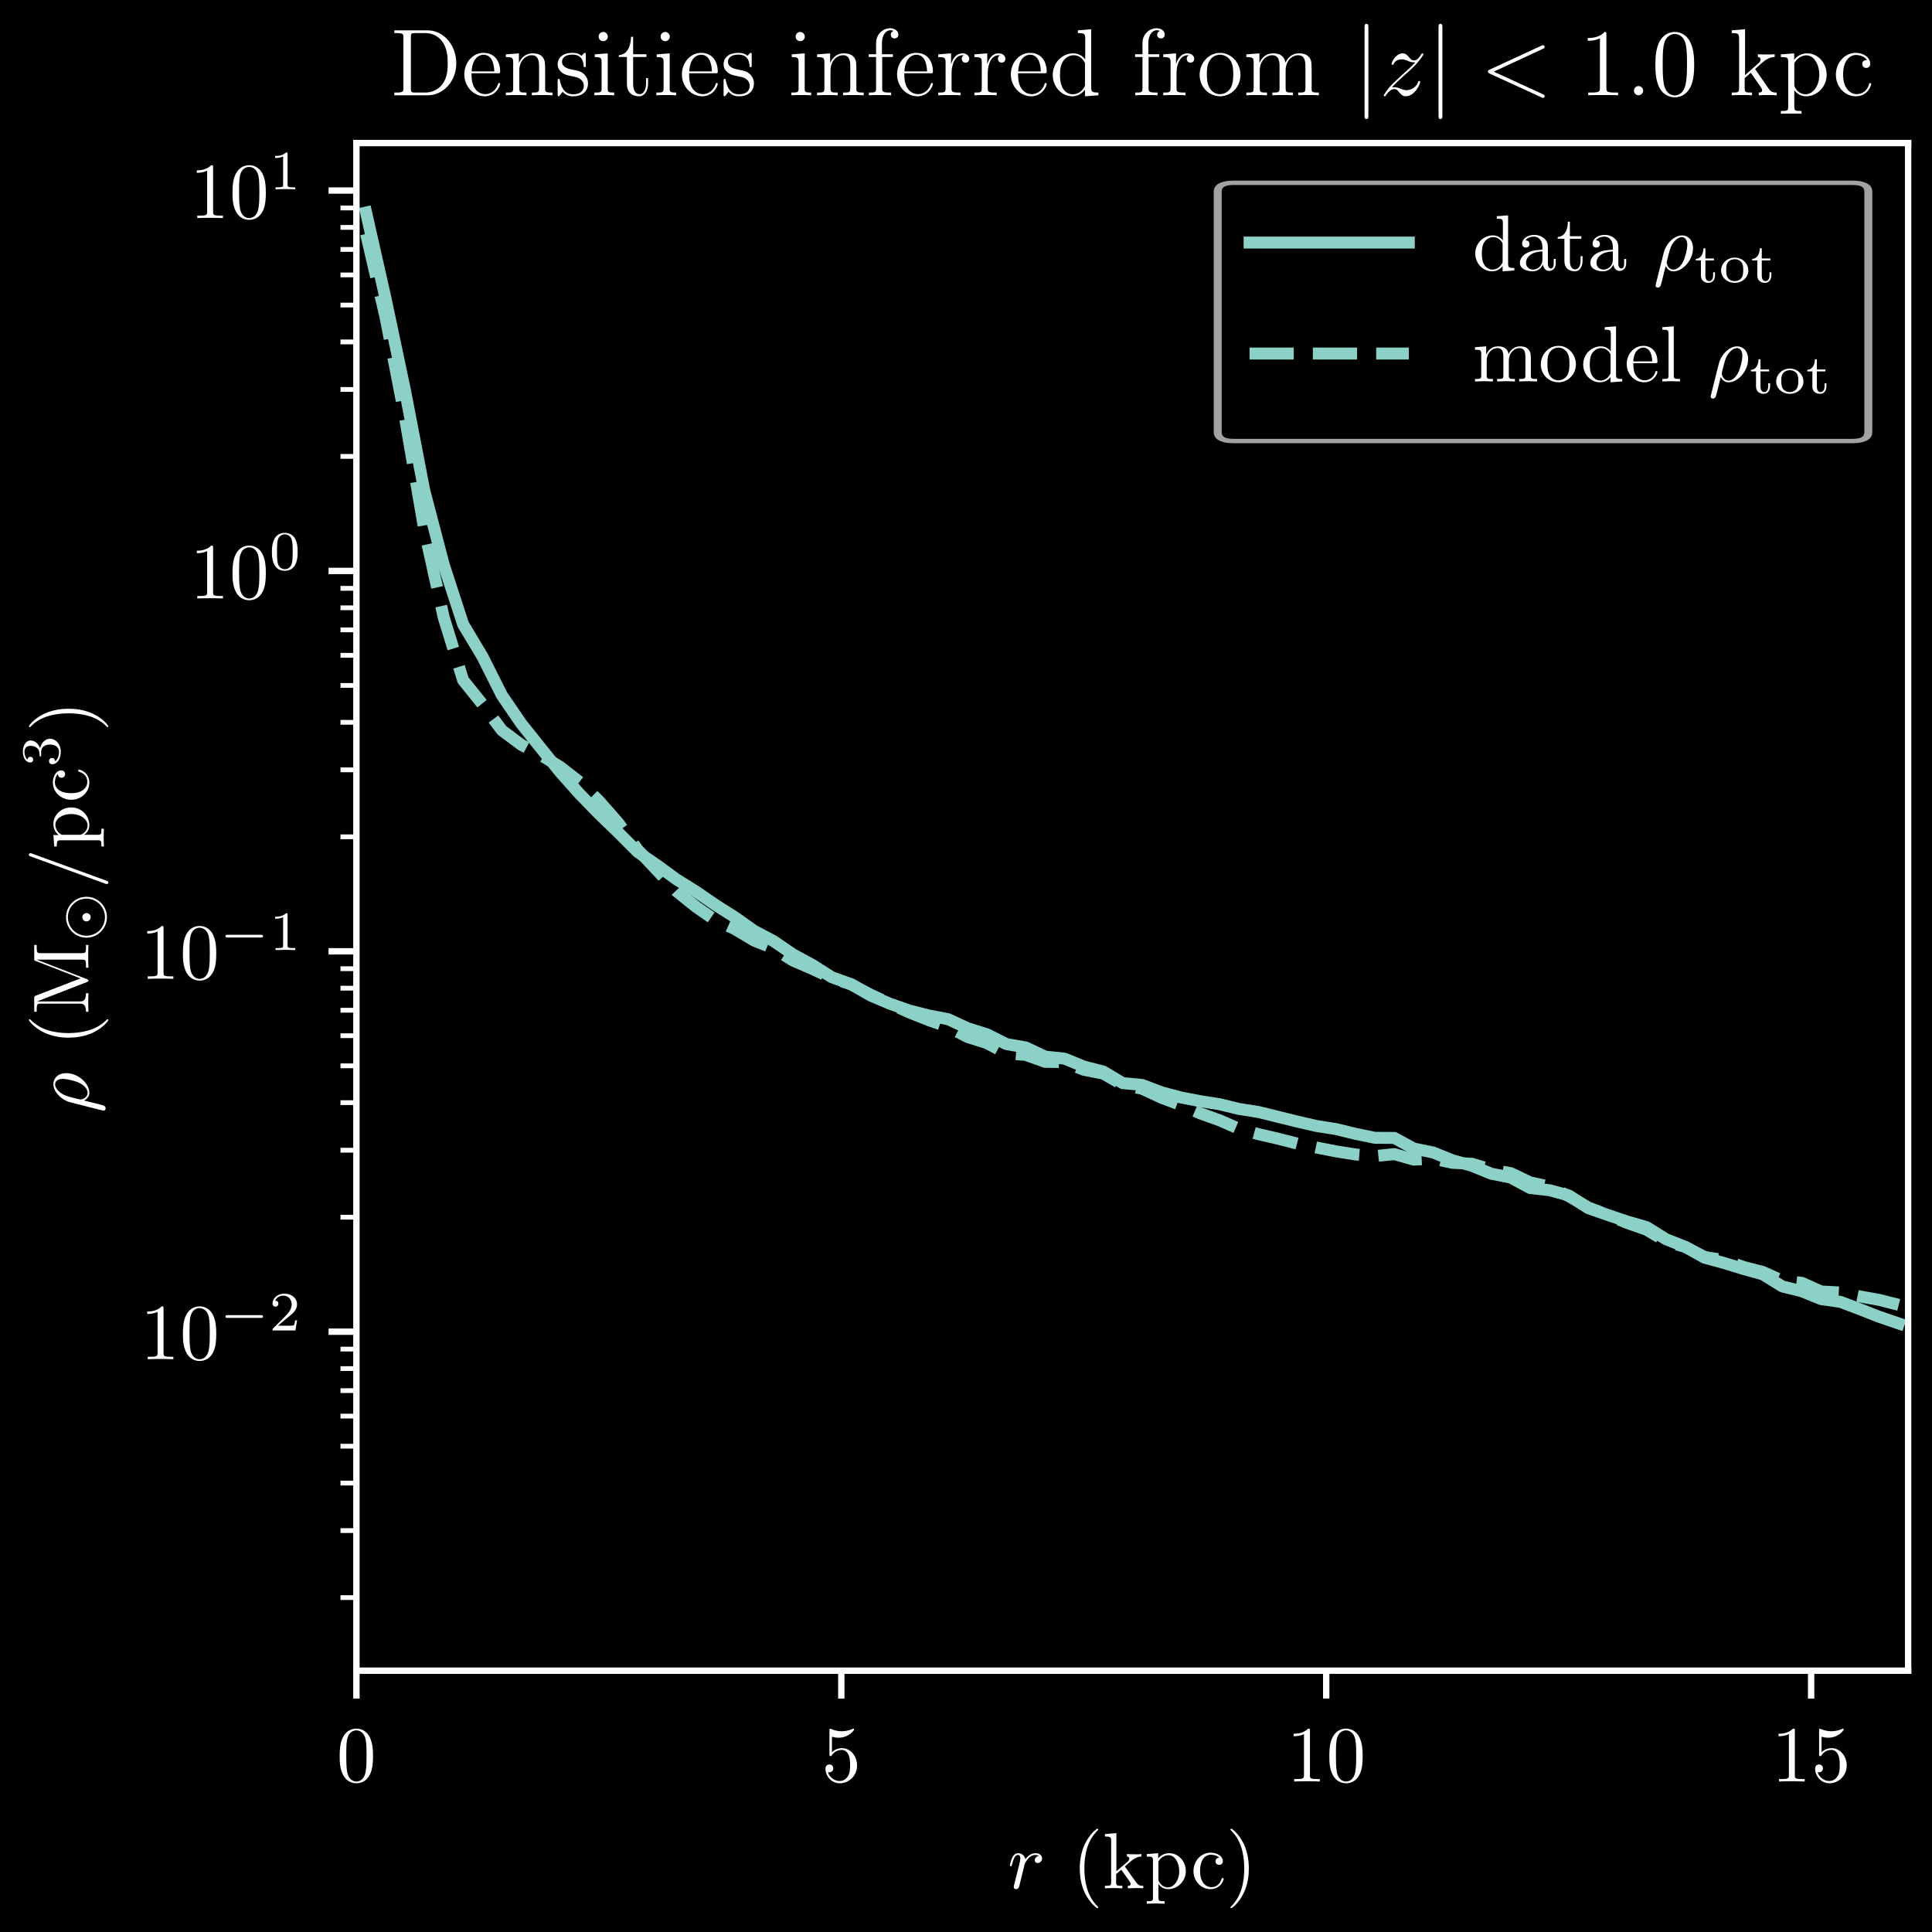 <?xml version="1.0" encoding="UTF-8" standalone="no"?>
<svg
   width="242.64pt"
   height="242.64pt"
   viewBox="0 0 242.64 242.64"
   version="1.2"
   id="svg637"
   xmlns:xlink="http://www.w3.org/1999/xlink"
   xmlns="http://www.w3.org/2000/svg"
   xmlns:svg="http://www.w3.org/2000/svg">
  <rect x="0" y="0" width="242.64" height="242.64" fill="#808080" stroke="none"/>
  <defs
     id="defs214">
    <g
       id="g197">
      <symbol
         overflow="visible"
         id="glyph0-0">
        <path
           style="stroke:none;"
           d=""
           id="path2" />
      </symbol>
      <symbol
         overflow="visible"
         id="glyph0-1">
        <path
           style="stroke:none;"
           d="M 4.578 -3.188 C 4.578 -3.984 4.531 -4.781 4.188 -5.516 C 3.734 -6.484 2.906 -6.641 2.5 -6.641 C 1.891 -6.641 1.172 -6.375 0.75 -5.453 C 0.438 -4.766 0.391 -3.984 0.391 -3.188 C 0.391 -2.438 0.422 -1.547 0.844 -0.781 C 1.266 0.016 2 0.219 2.484 0.219 C 3.016 0.219 3.781 0.016 4.219 -0.938 C 4.531 -1.625 4.578 -2.406 4.578 -3.188 Z M 2.484 0 C 2.094 0 1.5 -0.25 1.328 -1.203 C 1.219 -1.797 1.219 -2.719 1.219 -3.312 C 1.219 -3.953 1.219 -4.609 1.297 -5.141 C 1.484 -6.328 2.234 -6.422 2.484 -6.422 C 2.812 -6.422 3.469 -6.234 3.656 -5.25 C 3.766 -4.688 3.766 -3.938 3.766 -3.312 C 3.766 -2.562 3.766 -1.891 3.656 -1.25 C 3.5 -0.297 2.938 0 2.484 0 Z M 2.484 0 "
           id="path5" />
      </symbol>
      <symbol
         overflow="visible"
         id="glyph0-2">
        <path
           style="stroke:none;"
           d="M 4.469 -2 C 4.469 -3.188 3.656 -4.188 2.578 -4.188 C 2.109 -4.188 1.672 -4.031 1.312 -3.672 L 1.312 -5.625 C 1.516 -5.562 1.844 -5.5 2.156 -5.5 C 3.391 -5.5 4.094 -6.406 4.094 -6.531 C 4.094 -6.594 4.062 -6.641 3.984 -6.641 C 3.984 -6.641 3.953 -6.641 3.906 -6.609 C 3.703 -6.516 3.219 -6.312 2.547 -6.312 C 2.156 -6.312 1.688 -6.391 1.219 -6.594 C 1.141 -6.625 1.125 -6.625 1.109 -6.625 C 1 -6.625 1 -6.547 1 -6.391 L 1 -3.438 C 1 -3.266 1 -3.188 1.141 -3.188 C 1.219 -3.188 1.234 -3.203 1.281 -3.266 C 1.391 -3.422 1.75 -3.969 2.562 -3.969 C 3.078 -3.969 3.328 -3.516 3.406 -3.328 C 3.562 -2.953 3.594 -2.578 3.594 -2.078 C 3.594 -1.719 3.594 -1.125 3.344 -0.703 C 3.109 -0.312 2.734 -0.062 2.281 -0.062 C 1.562 -0.062 0.984 -0.594 0.812 -1.172 C 0.844 -1.172 0.875 -1.156 0.984 -1.156 C 1.312 -1.156 1.484 -1.406 1.484 -1.641 C 1.484 -1.891 1.312 -2.141 0.984 -2.141 C 0.844 -2.141 0.5 -2.062 0.5 -1.609 C 0.5 -0.75 1.188 0.219 2.297 0.219 C 3.453 0.219 4.469 -0.734 4.469 -2 Z M 4.469 -2 "
           id="path8" />
      </symbol>
      <symbol
         overflow="visible"
         id="glyph0-3">
        <path
           style="stroke:none;"
           d="M 2.938 -6.375 C 2.938 -6.625 2.938 -6.641 2.703 -6.641 C 2.078 -6 1.203 -6 0.891 -6 L 0.891 -5.688 C 1.094 -5.688 1.672 -5.688 2.188 -5.953 L 2.188 -0.781 C 2.188 -0.422 2.156 -0.312 1.266 -0.312 L 0.953 -0.312 L 0.953 0 C 1.297 -0.031 2.156 -0.031 2.562 -0.031 C 2.953 -0.031 3.828 -0.031 4.172 0 L 4.172 -0.312 L 3.859 -0.312 C 2.953 -0.312 2.938 -0.422 2.938 -0.781 Z M 2.938 -6.375 "
           id="path11" />
      </symbol>
      <symbol
         overflow="visible"
         id="glyph0-4">
        <path
           style="stroke:none;"
           d="M 3.297 2.391 C 3.297 2.359 3.297 2.344 3.125 2.172 C 1.891 0.922 1.562 -0.969 1.562 -2.5 C 1.562 -4.234 1.938 -5.969 3.172 -7.203 C 3.297 -7.328 3.297 -7.344 3.297 -7.375 C 3.297 -7.453 3.266 -7.484 3.203 -7.484 C 3.094 -7.484 2.203 -6.797 1.609 -5.531 C 1.109 -4.438 0.984 -3.328 0.984 -2.5 C 0.984 -1.719 1.094 -0.516 1.641 0.625 C 2.25 1.844 3.094 2.5 3.203 2.5 C 3.266 2.5 3.297 2.469 3.297 2.391 Z M 3.297 2.391 "
           id="path14" />
      </symbol>
      <symbol
         overflow="visible"
         id="glyph0-5">
        <path
           style="stroke:none;"
           d="M 1.062 -0.75 C 1.062 -0.312 0.953 -0.312 0.281 -0.312 L 0.281 0 C 0.609 -0.016 1.078 -0.031 1.359 -0.031 C 1.672 -0.031 2.062 -0.016 2.469 0 L 2.469 -0.312 C 1.797 -0.312 1.688 -0.312 1.688 -0.75 L 1.688 -1.781 L 2.328 -2.328 C 3.094 -1.281 3.516 -0.719 3.516 -0.531 C 3.516 -0.344 3.344 -0.312 3.156 -0.312 L 3.156 0 C 3.422 -0.016 4.016 -0.031 4.234 -0.031 C 4.516 -0.031 4.812 -0.016 5.094 0 L 5.094 -0.312 C 4.719 -0.312 4.5 -0.312 4.125 -0.844 L 2.859 -2.625 C 2.844 -2.641 2.797 -2.703 2.797 -2.734 C 2.797 -2.766 3.516 -3.375 3.609 -3.453 C 4.234 -3.953 4.656 -3.984 4.859 -3.984 L 4.859 -4.297 C 4.578 -4.266 4.453 -4.266 4.172 -4.266 C 3.812 -4.266 3.188 -4.281 3.047 -4.297 L 3.047 -3.984 C 3.234 -3.984 3.344 -3.875 3.344 -3.734 C 3.344 -3.531 3.203 -3.422 3.125 -3.344 L 1.719 -2.141 L 1.719 -6.922 L 0.281 -6.812 L 0.281 -6.5 C 0.984 -6.5 1.062 -6.438 1.062 -5.938 Z M 1.062 -0.75 "
           id="path17" />
      </symbol>
      <symbol
         overflow="visible"
         id="glyph0-6">
        <path
           style="stroke:none;"
           d="M 1.719 -3.75 L 1.719 -4.406 L 0.281 -4.297 L 0.281 -3.984 C 0.984 -3.984 1.062 -3.922 1.062 -3.484 L 1.062 1.172 C 1.062 1.625 0.953 1.625 0.281 1.625 L 0.281 1.938 C 0.625 1.922 1.141 1.906 1.391 1.906 C 1.672 1.906 2.172 1.922 2.516 1.938 L 2.516 1.625 C 1.859 1.625 1.75 1.625 1.75 1.172 L 1.75 -0.594 C 1.797 -0.422 2.219 0.109 2.969 0.109 C 4.156 0.109 5.188 -0.875 5.188 -2.156 C 5.188 -3.422 4.234 -4.406 3.109 -4.406 C 2.328 -4.406 1.906 -3.969 1.719 -3.75 Z M 1.75 -1.141 L 1.75 -3.359 C 2.031 -3.875 2.516 -4.156 3.031 -4.156 C 3.766 -4.156 4.359 -3.281 4.359 -2.156 C 4.359 -0.953 3.672 -0.109 2.938 -0.109 C 2.531 -0.109 2.156 -0.312 1.891 -0.719 C 1.75 -0.922 1.75 -0.938 1.75 -1.141 Z M 1.75 -1.141 "
           id="path20" />
      </symbol>
      <symbol
         overflow="visible"
         id="glyph0-7">
        <path
           style="stroke:none;"
           d="M 1.172 -2.172 C 1.172 -3.797 1.984 -4.219 2.516 -4.219 C 2.609 -4.219 3.234 -4.203 3.578 -3.844 C 3.172 -3.812 3.109 -3.516 3.109 -3.391 C 3.109 -3.125 3.297 -2.938 3.562 -2.938 C 3.828 -2.938 4.031 -3.094 4.031 -3.406 C 4.031 -4.078 3.266 -4.469 2.5 -4.469 C 1.25 -4.469 0.344 -3.391 0.344 -2.156 C 0.344 -0.875 1.328 0.109 2.484 0.109 C 3.812 0.109 4.141 -1.094 4.141 -1.188 C 4.141 -1.281 4.031 -1.281 4 -1.281 C 3.922 -1.281 3.891 -1.25 3.875 -1.188 C 3.594 -0.266 2.938 -0.141 2.578 -0.141 C 2.047 -0.141 1.172 -0.562 1.172 -2.172 Z M 1.172 -2.172 "
           id="path23" />
      </symbol>
      <symbol
         overflow="visible"
         id="glyph0-8">
        <path
           style="stroke:none;"
           d="M 2.875 -2.5 C 2.875 -3.266 2.766 -4.469 2.219 -5.609 C 1.625 -6.828 0.766 -7.484 0.672 -7.484 C 0.609 -7.484 0.562 -7.438 0.562 -7.375 C 0.562 -7.344 0.562 -7.328 0.75 -7.141 C 1.734 -6.156 2.297 -4.578 2.297 -2.5 C 2.297 -0.781 1.938 0.969 0.703 2.219 C 0.562 2.344 0.562 2.359 0.562 2.391 C 0.562 2.453 0.609 2.5 0.672 2.5 C 0.766 2.5 1.672 1.812 2.25 0.547 C 2.766 -0.547 2.875 -1.656 2.875 -2.5 Z M 2.875 -2.5 "
           id="path26" />
      </symbol>
      <symbol
         overflow="visible"
         id="glyph0-9">
        <path
           style="stroke:none;"
           d="M 3.781 -0.547 L 3.781 0.109 L 5.25 0 L 5.25 -0.312 C 4.562 -0.312 4.469 -0.375 4.469 -0.875 L 4.469 -6.922 L 3.047 -6.812 L 3.047 -6.5 C 3.734 -6.5 3.812 -6.438 3.812 -5.938 L 3.812 -3.781 C 3.531 -4.141 3.094 -4.406 2.562 -4.406 C 1.391 -4.406 0.344 -3.422 0.344 -2.141 C 0.344 -0.875 1.312 0.109 2.453 0.109 C 3.094 0.109 3.531 -0.234 3.781 -0.547 Z M 3.781 -3.219 L 3.781 -1.172 C 3.781 -1 3.781 -0.984 3.672 -0.812 C 3.375 -0.328 2.938 -0.109 2.5 -0.109 C 2.047 -0.109 1.688 -0.375 1.453 -0.75 C 1.203 -1.156 1.172 -1.719 1.172 -2.141 C 1.172 -2.5 1.188 -3.094 1.469 -3.547 C 1.688 -3.859 2.062 -4.188 2.609 -4.188 C 2.953 -4.188 3.375 -4.031 3.672 -3.594 C 3.781 -3.422 3.781 -3.406 3.781 -3.219 Z M 3.781 -3.219 "
           id="path29" />
      </symbol>
      <symbol
         overflow="visible"
         id="glyph0-10">
        <path
           style="stroke:none;"
           d="M 3.312 -0.75 C 3.359 -0.359 3.625 0.062 4.094 0.062 C 4.312 0.062 4.922 -0.078 4.922 -0.891 L 4.922 -1.453 L 4.672 -1.453 L 4.672 -0.891 C 4.672 -0.312 4.422 -0.25 4.312 -0.25 C 3.984 -0.25 3.938 -0.703 3.938 -0.75 L 3.938 -2.734 C 3.938 -3.156 3.938 -3.547 3.578 -3.922 C 3.188 -4.312 2.688 -4.469 2.219 -4.469 C 1.391 -4.469 0.703 -4 0.703 -3.344 C 0.703 -3.047 0.906 -2.875 1.172 -2.875 C 1.453 -2.875 1.625 -3.078 1.625 -3.328 C 1.625 -3.453 1.578 -3.781 1.109 -3.781 C 1.391 -4.141 1.875 -4.25 2.188 -4.25 C 2.688 -4.25 3.25 -3.859 3.25 -2.969 L 3.25 -2.609 C 2.734 -2.578 2.047 -2.547 1.422 -2.25 C 0.672 -1.906 0.422 -1.391 0.422 -0.953 C 0.422 -0.141 1.391 0.109 2.016 0.109 C 2.672 0.109 3.125 -0.297 3.312 -0.75 Z M 3.25 -2.391 L 3.25 -1.391 C 3.25 -0.453 2.531 -0.109 2.078 -0.109 C 1.594 -0.109 1.188 -0.453 1.188 -0.953 C 1.188 -1.5 1.609 -2.328 3.25 -2.391 Z M 3.25 -2.391 "
           id="path32" />
      </symbol>
      <symbol
         overflow="visible"
         id="glyph0-11">
        <path
           style="stroke:none;"
           d="M 1.719 -3.984 L 3.156 -3.984 L 3.156 -4.297 L 1.719 -4.297 L 1.719 -6.125 L 1.469 -6.125 C 1.469 -5.312 1.172 -4.25 0.188 -4.203 L 0.188 -3.984 L 1.031 -3.984 L 1.031 -1.234 C 1.031 -0.016 1.969 0.109 2.328 0.109 C 3.031 0.109 3.312 -0.594 3.312 -1.234 L 3.312 -1.797 L 3.062 -1.797 L 3.062 -1.25 C 3.062 -0.516 2.766 -0.141 2.391 -0.141 C 1.719 -0.141 1.719 -1.047 1.719 -1.219 Z M 1.719 -3.984 "
           id="path35" />
      </symbol>
      <symbol
         overflow="visible"
         id="glyph0-12">
        <path
           style="stroke:none;"
           d="M 1.094 -3.422 L 1.094 -0.75 C 1.094 -0.312 0.984 -0.312 0.312 -0.312 L 0.312 0 C 0.672 -0.016 1.172 -0.031 1.453 -0.031 C 1.703 -0.031 2.219 -0.016 2.562 0 L 2.562 -0.312 C 1.891 -0.312 1.781 -0.312 1.781 -0.75 L 1.781 -2.594 C 1.781 -3.625 2.5 -4.188 3.125 -4.188 C 3.766 -4.188 3.875 -3.656 3.875 -3.078 L 3.875 -0.75 C 3.875 -0.312 3.766 -0.312 3.094 -0.312 L 3.094 0 C 3.438 -0.016 3.953 -0.031 4.219 -0.031 C 4.469 -0.031 5 -0.016 5.328 0 L 5.328 -0.312 C 4.672 -0.312 4.562 -0.312 4.562 -0.75 L 4.562 -2.594 C 4.562 -3.625 5.266 -4.188 5.906 -4.188 C 6.531 -4.188 6.641 -3.656 6.641 -3.078 L 6.641 -0.75 C 6.641 -0.312 6.531 -0.312 5.859 -0.312 L 5.859 0 C 6.203 -0.016 6.719 -0.031 6.984 -0.031 C 7.25 -0.031 7.766 -0.016 8.109 0 L 8.109 -0.312 C 7.594 -0.312 7.344 -0.312 7.328 -0.609 L 7.328 -2.516 C 7.328 -3.375 7.328 -3.672 7.016 -4.031 C 6.875 -4.203 6.547 -4.406 5.969 -4.406 C 5.141 -4.406 4.688 -3.812 4.531 -3.422 C 4.391 -4.297 3.656 -4.406 3.203 -4.406 C 2.469 -4.406 2 -3.984 1.719 -3.359 L 1.719 -4.406 L 0.312 -4.297 L 0.312 -3.984 C 1.016 -3.984 1.094 -3.922 1.094 -3.422 Z M 1.094 -3.422 "
           id="path38" />
      </symbol>
      <symbol
         overflow="visible"
         id="glyph0-13">
        <path
           style="stroke:none;"
           d="M 4.688 -2.141 C 4.688 -3.406 3.703 -4.469 2.5 -4.469 C 1.25 -4.469 0.281 -3.375 0.281 -2.141 C 0.281 -0.844 1.312 0.109 2.484 0.109 C 3.688 0.109 4.688 -0.875 4.688 -2.141 Z M 2.5 -0.141 C 2.062 -0.141 1.625 -0.344 1.359 -0.812 C 1.109 -1.25 1.109 -1.859 1.109 -2.219 C 1.109 -2.609 1.109 -3.141 1.344 -3.578 C 1.609 -4.031 2.078 -4.25 2.484 -4.25 C 2.922 -4.25 3.344 -4.031 3.609 -3.594 C 3.875 -3.172 3.875 -2.594 3.875 -2.219 C 3.875 -1.859 3.875 -1.312 3.656 -0.875 C 3.422 -0.422 2.984 -0.141 2.5 -0.141 Z M 2.5 -0.141 "
           id="path41" />
      </symbol>
      <symbol
         overflow="visible"
         id="glyph0-14">
        <path
           style="stroke:none;"
           d="M 1.109 -2.516 C 1.172 -4 2.016 -4.25 2.359 -4.25 C 3.375 -4.25 3.484 -2.906 3.484 -2.516 Z M 1.109 -2.297 L 3.891 -2.297 C 4.109 -2.297 4.141 -2.297 4.141 -2.516 C 4.141 -3.5 3.594 -4.469 2.359 -4.469 C 1.203 -4.469 0.281 -3.438 0.281 -2.188 C 0.281 -0.859 1.328 0.109 2.469 0.109 C 3.688 0.109 4.141 -1 4.141 -1.188 C 4.141 -1.281 4.062 -1.312 4 -1.312 C 3.922 -1.312 3.891 -1.25 3.875 -1.172 C 3.531 -0.141 2.625 -0.141 2.531 -0.141 C 2.031 -0.141 1.641 -0.438 1.406 -0.812 C 1.109 -1.281 1.109 -1.938 1.109 -2.297 Z M 1.109 -2.297 "
           id="path44" />
      </symbol>
      <symbol
         overflow="visible"
         id="glyph0-15">
        <path
           style="stroke:none;"
           d="M 1.766 -6.922 L 0.328 -6.812 L 0.328 -6.5 C 1.031 -6.5 1.109 -6.438 1.109 -5.938 L 1.109 -0.75 C 1.109 -0.312 1 -0.312 0.328 -0.312 L 0.328 0 C 0.656 -0.016 1.188 -0.031 1.438 -0.031 C 1.688 -0.031 2.172 -0.016 2.547 0 L 2.547 -0.312 C 1.875 -0.312 1.766 -0.312 1.766 -0.75 Z M 1.766 -6.922 "
           id="path47" />
      </symbol>
      <symbol
         overflow="visible"
         id="glyph1-0">
        <path
           style="stroke:none;"
           d=""
           id="path50" />
      </symbol>
      <symbol
         overflow="visible"
         id="glyph1-1">
        <path
           style="stroke:none;"
           d="M 0.875 -0.594 C 0.844 -0.438 0.781 -0.203 0.781 -0.156 C 0.781 0.016 0.922 0.109 1.078 0.109 C 1.203 0.109 1.375 0.031 1.453 -0.172 C 1.469 -0.203 1.797 -1.562 1.844 -1.75 C 1.922 -2.078 2.109 -2.766 2.156 -3.047 C 2.203 -3.172 2.484 -3.641 2.719 -3.859 C 2.797 -3.922 3.094 -4.188 3.516 -4.188 C 3.781 -4.188 3.922 -4.062 3.938 -4.062 C 3.641 -4.016 3.422 -3.781 3.422 -3.516 C 3.422 -3.359 3.531 -3.172 3.797 -3.172 C 4.062 -3.172 4.344 -3.406 4.344 -3.766 C 4.344 -4.109 4.031 -4.406 3.516 -4.406 C 2.875 -4.406 2.438 -3.922 2.25 -3.641 C 2.156 -4.094 1.797 -4.406 1.328 -4.406 C 0.875 -4.406 0.688 -4.016 0.594 -3.844 C 0.422 -3.5 0.297 -2.906 0.297 -2.875 C 0.297 -2.766 0.391 -2.766 0.406 -2.766 C 0.516 -2.766 0.516 -2.781 0.578 -3 C 0.75 -3.703 0.953 -4.188 1.312 -4.188 C 1.469 -4.188 1.609 -4.109 1.609 -3.734 C 1.609 -3.516 1.578 -3.406 1.453 -2.891 Z M 0.875 -0.594 "
           id="path53" />
      </symbol>
      <symbol
         overflow="visible"
         id="glyph1-2">
        <path
           style="stroke:none;"
           d="M 0.328 1.719 C 0.297 1.844 0.297 1.859 0.297 1.891 C 0.297 2.031 0.406 2.156 0.578 2.156 C 0.781 2.156 0.906 1.969 0.922 1.938 C 0.984 1.859 1.297 0.516 1.562 -0.562 C 1.766 -0.156 2.078 0.109 2.547 0.109 C 3.719 0.109 5 -1.297 5 -2.781 C 5 -3.844 4.344 -4.406 3.625 -4.406 C 2.656 -4.406 1.609 -3.406 1.312 -2.188 Z M 2.547 -0.109 C 1.844 -0.109 1.688 -0.906 1.688 -1 C 1.688 -1.031 1.734 -1.234 1.766 -1.359 C 2.047 -2.484 2.141 -2.844 2.359 -3.234 C 2.797 -3.969 3.297 -4.188 3.594 -4.188 C 3.969 -4.188 4.281 -3.891 4.281 -3.203 C 4.281 -2.656 4 -1.547 3.734 -1.062 C 3.406 -0.422 2.922 -0.109 2.547 -0.109 Z M 2.547 -0.109 "
           id="path56" />
      </symbol>
      <symbol
         overflow="visible"
         id="glyph2-0">
        <path
           style="stroke:none;"
           d=""
           id="path59" />
      </symbol>
      <symbol
         overflow="visible"
         id="glyph2-1">
        <path
           style="stroke:none;"
           d="M 5.188 -1.578 C 5.297 -1.578 5.469 -1.578 5.469 -1.734 C 5.469 -1.922 5.297 -1.922 5.188 -1.922 L 1.031 -1.922 C 0.922 -1.922 0.75 -1.922 0.75 -1.75 C 0.75 -1.578 0.906 -1.578 1.031 -1.578 Z M 5.188 -1.578 "
           id="path62" />
      </symbol>
      <symbol
         overflow="visible"
         id="glyph3-0">
        <path
           style="stroke:none;"
           d=""
           id="path65" />
      </symbol>
      <symbol
         overflow="visible"
         id="glyph3-1">
        <path
           style="stroke:none;"
           d="M 3.516 -1.266 L 3.281 -1.266 C 3.266 -1.109 3.188 -0.703 3.094 -0.641 C 3.047 -0.594 2.516 -0.594 2.406 -0.594 L 1.125 -0.594 C 1.859 -1.234 2.109 -1.438 2.516 -1.766 C 3.031 -2.172 3.516 -2.609 3.516 -3.266 C 3.516 -4.109 2.781 -4.625 1.891 -4.625 C 1.031 -4.625 0.438 -4.016 0.438 -3.375 C 0.438 -3.031 0.734 -2.984 0.812 -2.984 C 0.969 -2.984 1.172 -3.109 1.172 -3.359 C 1.172 -3.484 1.125 -3.734 0.766 -3.734 C 0.984 -4.219 1.453 -4.375 1.781 -4.375 C 2.484 -4.375 2.844 -3.828 2.844 -3.266 C 2.844 -2.656 2.406 -2.188 2.188 -1.938 L 0.516 -0.266 C 0.438 -0.203 0.438 -0.188 0.438 0 L 3.312 0 Z M 3.516 -1.266 "
           id="path68" />
      </symbol>
      <symbol
         overflow="visible"
         id="glyph3-2">
        <path
           style="stroke:none;"
           d="M 2.328 -4.438 C 2.328 -4.625 2.328 -4.625 2.125 -4.625 C 1.672 -4.188 1.047 -4.188 0.766 -4.188 L 0.766 -3.938 C 0.922 -3.938 1.391 -3.938 1.766 -4.125 L 1.766 -0.578 C 1.766 -0.344 1.766 -0.25 1.078 -0.25 L 0.812 -0.25 L 0.812 0 C 0.938 0 1.797 -0.031 2.047 -0.031 C 2.266 -0.031 3.141 0 3.297 0 L 3.297 -0.25 L 3.031 -0.25 C 2.328 -0.25 2.328 -0.344 2.328 -0.578 Z M 2.328 -4.438 "
           id="path71" />
      </symbol>
      <symbol
         overflow="visible"
         id="glyph3-3">
        <path
           style="stroke:none;"
           d="M 3.594 -2.219 C 3.594 -2.984 3.5 -3.547 3.188 -4.031 C 2.969 -4.344 2.531 -4.625 1.984 -4.625 C 0.359 -4.625 0.359 -2.719 0.359 -2.219 C 0.359 -1.719 0.359 0.141 1.984 0.141 C 3.594 0.141 3.594 -1.719 3.594 -2.219 Z M 1.984 -0.062 C 1.656 -0.062 1.234 -0.25 1.094 -0.812 C 1 -1.219 1 -1.797 1 -2.312 C 1 -2.828 1 -3.359 1.094 -3.734 C 1.25 -4.281 1.688 -4.438 1.984 -4.438 C 2.359 -4.438 2.719 -4.203 2.844 -3.797 C 2.953 -3.422 2.969 -2.922 2.969 -2.312 C 2.969 -1.797 2.969 -1.281 2.875 -0.844 C 2.734 -0.203 2.266 -0.062 1.984 -0.062 Z M 1.984 -0.062 "
           id="path74" />
      </symbol>
      <symbol
         overflow="visible"
         id="glyph3-4">
        <path
           style="stroke:none;"
           d="M 1.406 -2.75 L 2.484 -2.75 L 2.484 -3 L 1.406 -3 L 1.406 -4.281 L 1.156 -4.281 C 1.156 -3.656 0.875 -2.969 0.203 -2.953 L 0.203 -2.75 L 0.844 -2.75 L 0.844 -0.875 C 0.844 -0.094 1.438 0.062 1.828 0.062 C 2.297 0.062 2.609 -0.328 2.609 -0.875 L 2.609 -1.266 L 2.375 -1.266 L 2.375 -0.891 C 2.375 -0.406 2.156 -0.156 1.875 -0.156 C 1.406 -0.156 1.406 -0.734 1.406 -0.859 Z M 1.406 -2.75 "
           id="path77" />
      </symbol>
      <symbol
         overflow="visible"
         id="glyph3-5">
        <path
           style="stroke:none;"
           d="M 3.688 -1.484 C 3.688 -2.359 2.938 -3.109 1.984 -3.109 C 1.016 -3.109 0.266 -2.359 0.266 -1.484 C 0.266 -0.625 1.031 0.062 1.984 0.062 C 2.922 0.062 3.688 -0.625 3.688 -1.484 Z M 1.984 -0.156 C 1.719 -0.156 1.344 -0.234 1.109 -0.578 C 0.922 -0.859 0.906 -1.219 0.906 -1.547 C 0.906 -1.844 0.906 -2.266 1.156 -2.562 C 1.328 -2.766 1.625 -2.906 1.984 -2.906 C 2.391 -2.906 2.688 -2.719 2.844 -2.5 C 3.031 -2.234 3.047 -1.875 3.047 -1.547 C 3.047 -1.219 3.031 -0.844 2.828 -0.562 C 2.641 -0.297 2.328 -0.156 1.984 -0.156 Z M 1.984 -0.156 "
           id="path80" />
      </symbol>
      <symbol
         overflow="visible"
         id="glyph3-6">
        <path
           style="stroke:none;"
           d="M 2.484 -4.766 L 2.484 -4.516 C 2.953 -4.516 3 -4.453 3 -4.125 L 3 -2.672 C 2.75 -2.922 2.406 -3.078 2.031 -3.078 C 1.094 -3.078 0.328 -2.375 0.328 -1.5 C 0.328 -0.625 1.062 0.062 1.938 0.062 C 2.516 0.062 2.859 -0.234 2.969 -0.359 L 2.969 0.062 L 4.047 0 L 4.047 -0.25 C 3.578 -0.25 3.531 -0.297 3.531 -0.641 L 3.531 -4.844 Z M 2.969 -0.734 C 2.797 -0.406 2.438 -0.125 1.984 -0.125 C 1.594 -0.125 1.312 -0.359 1.172 -0.562 C 1.031 -0.766 0.953 -1.047 0.953 -1.484 C 0.953 -1.656 0.953 -2.172 1.234 -2.5 C 1.516 -2.812 1.859 -2.875 2.062 -2.875 C 2.391 -2.875 2.703 -2.719 2.891 -2.469 C 2.969 -2.359 2.969 -2.359 2.969 -2.219 Z M 2.969 -0.734 "
           id="path83" />
      </symbol>
      <symbol
         overflow="visible"
         id="glyph3-7">
        <path
           style="stroke:none;"
           d="M 5.734 -2.109 C 5.734 -2.719 5.422 -3.078 4.688 -3.078 C 4.125 -3.078 3.75 -2.781 3.562 -2.422 C 3.422 -2.922 3.047 -3.078 2.547 -3.078 C 1.969 -3.078 1.609 -2.766 1.406 -2.391 L 1.406 -3.078 L 0.375 -3 L 0.375 -2.75 C 0.844 -2.75 0.906 -2.703 0.906 -2.359 L 0.906 -0.547 C 0.906 -0.25 0.828 -0.25 0.375 -0.25 L 0.375 0 C 0.391 0 0.875 -0.031 1.172 -0.031 C 1.422 -0.031 1.906 0 1.969 0 L 1.969 -0.25 C 1.516 -0.25 1.453 -0.25 1.453 -0.547 L 1.453 -1.812 C 1.453 -2.531 2.031 -2.875 2.484 -2.875 C 2.969 -2.875 3.031 -2.5 3.031 -2.141 L 3.031 -0.547 C 3.031 -0.25 2.969 -0.25 2.516 -0.25 L 2.516 0 C 2.531 0 3.016 -0.031 3.312 -0.031 C 3.562 -0.031 4.047 0 4.109 0 L 4.109 -0.25 C 3.656 -0.25 3.594 -0.25 3.594 -0.547 L 3.594 -1.812 C 3.594 -2.531 4.172 -2.875 4.625 -2.875 C 5.109 -2.875 5.172 -2.5 5.172 -2.141 L 5.172 -0.547 C 5.172 -0.25 5.109 -0.25 4.656 -0.25 L 4.656 0 C 4.672 0 5.156 -0.031 5.453 -0.031 C 5.703 -0.031 6.188 0 6.25 0 L 6.25 -0.25 C 5.797 -0.25 5.734 -0.25 5.734 -0.547 Z M 5.734 -2.109 "
           id="path86" />
      </symbol>
      <symbol
         overflow="visible"
         id="glyph4-0">
        <path
           style="stroke:none;"
           d=""
           id="path89" />
      </symbol>
      <symbol
         overflow="visible"
         id="glyph4-1">
        <path
           style="stroke:none;"
           d="M 1.719 -0.328 C 1.844 -0.297 1.859 -0.297 1.891 -0.297 C 2.031 -0.297 2.156 -0.406 2.156 -0.578 C 2.156 -0.781 1.969 -0.906 1.938 -0.922 C 1.859 -0.984 0.516 -1.297 -0.562 -1.562 C -0.156 -1.766 0.109 -2.078 0.109 -2.547 C 0.109 -3.719 -1.297 -5 -2.781 -5 C -3.844 -5 -4.406 -4.344 -4.406 -3.625 C -4.406 -2.656 -3.406 -1.609 -2.188 -1.312 Z M -0.109 -2.547 C -0.109 -1.844 -0.906 -1.688 -1 -1.688 C -1.031 -1.688 -1.234 -1.734 -1.359 -1.766 C -2.484 -2.047 -2.844 -2.141 -3.234 -2.359 C -3.969 -2.797 -4.188 -3.297 -4.188 -3.594 C -4.188 -3.969 -3.891 -4.281 -3.203 -4.281 C -2.656 -4.281 -1.547 -4 -1.062 -3.734 C -0.422 -3.406 -0.109 -2.922 -0.109 -2.547 Z M -0.109 -2.547 "
           id="path92" />
      </symbol>
      <symbol
         overflow="visible"
         id="glyph4-2">
        <path
           style="stroke:none;"
           d="M -7.094 -4.375 C -7.234 -4.422 -7.266 -4.422 -7.281 -4.422 C -7.391 -4.422 -7.484 -4.344 -7.484 -4.234 C -7.484 -4.156 -7.453 -4.094 -7.391 -4.062 L 2.109 -0.594 C 2.25 -0.547 2.281 -0.547 2.297 -0.547 C 2.406 -0.547 2.5 -0.641 2.5 -0.75 C 2.5 -0.875 2.422 -0.906 2.25 -0.969 Z M -7.094 -4.375 "
           id="path95" />
      </symbol>
      <symbol
         overflow="visible"
         id="glyph5-0">
        <path
           style="stroke:none;"
           d=""
           id="path98" />
      </symbol>
      <symbol
         overflow="visible"
         id="glyph5-1">
        <path
           style="stroke:none;"
           d="M 2.391 -3.297 C 2.359 -3.297 2.344 -3.297 2.172 -3.125 C 0.922 -1.891 -0.969 -1.562 -2.5 -1.562 C -4.234 -1.562 -5.969 -1.938 -7.203 -3.172 C -7.328 -3.297 -7.344 -3.297 -7.375 -3.297 C -7.453 -3.297 -7.484 -3.266 -7.484 -3.203 C -7.484 -3.094 -6.797 -2.203 -5.531 -1.609 C -4.438 -1.109 -3.328 -0.984 -2.5 -0.984 C -1.719 -0.984 -0.516 -1.094 0.625 -1.641 C 1.844 -2.25 2.5 -3.094 2.5 -3.203 C 2.5 -3.266 2.469 -3.297 2.391 -3.297 Z M 2.391 -3.297 "
           id="path101" />
      </symbol>
      <symbol
         overflow="visible"
         id="glyph5-2">
        <path
           style="stroke:none;"
           d="M -6.594 -2.406 C -6.812 -2.312 -6.812 -2.281 -6.812 -2.047 L -6.812 -0.375 L -6.5 -0.375 L -6.5 -0.609 C -6.5 -1.375 -6.391 -1.391 -6.031 -1.391 L -1.047 -1.391 C -0.781 -1.391 -0.312 -1.391 -0.312 -0.375 L 0 -0.375 C -0.016 -0.719 -0.031 -1.203 -0.031 -1.531 C -0.031 -1.859 -0.016 -2.359 0 -2.703 L -0.312 -2.703 C -0.312 -1.672 -0.781 -1.672 -1.047 -1.672 L -6.422 -1.672 L -6.422 -1.688 L -0.219 -4.094 C -0.094 -4.141 0 -4.188 0 -4.281 C 0 -4.391 -0.078 -4.422 -0.188 -4.469 L -6.5 -6.922 L -0.781 -6.922 C -0.422 -6.922 -0.312 -6.906 -0.312 -6.141 L -0.312 -5.906 L 0 -5.906 C -0.031 -6.266 -0.031 -6.953 -0.031 -7.344 C -0.031 -7.719 -0.031 -8.391 0 -8.766 L -0.312 -8.766 L -0.312 -8.516 C -0.312 -7.75 -0.422 -7.734 -0.781 -7.734 L -6.031 -7.734 C -6.391 -7.734 -6.5 -7.75 -6.5 -8.516 L -6.5 -8.766 L -6.812 -8.766 L -6.812 -7.078 C -6.812 -6.812 -6.797 -6.812 -6.625 -6.75 L -1 -4.562 Z M -6.594 -2.406 "
           id="path104" />
      </symbol>
      <symbol
         overflow="visible"
         id="glyph5-3">
        <path
           style="stroke:none;"
           d="M -3.75 -1.719 L -4.406 -1.719 L -4.297 -0.281 L -3.984 -0.281 C -3.984 -0.984 -3.922 -1.062 -3.484 -1.062 L 1.172 -1.062 C 1.625 -1.062 1.625 -0.953 1.625 -0.281 L 1.938 -0.281 C 1.922 -0.625 1.906 -1.141 1.906 -1.391 C 1.906 -1.672 1.922 -2.172 1.938 -2.516 L 1.625 -2.516 C 1.625 -1.859 1.625 -1.75 1.172 -1.75 L -0.594 -1.75 C -0.422 -1.797 0.109 -2.219 0.109 -2.969 C 0.109 -4.156 -0.875 -5.188 -2.156 -5.188 C -3.422 -5.188 -4.406 -4.234 -4.406 -3.109 C -4.406 -2.328 -3.969 -1.906 -3.75 -1.719 Z M -1.141 -1.75 L -3.359 -1.75 C -3.875 -2.031 -4.156 -2.516 -4.156 -3.031 C -4.156 -3.766 -3.281 -4.359 -2.156 -4.359 C -0.953 -4.359 -0.109 -3.672 -0.109 -2.938 C -0.109 -2.531 -0.312 -2.156 -0.719 -1.891 C -0.922 -1.75 -0.938 -1.75 -1.141 -1.75 Z M -1.141 -1.75 "
           id="path107" />
      </symbol>
      <symbol
         overflow="visible"
         id="glyph5-4">
        <path
           style="stroke:none;"
           d="M -2.172 -1.172 C -3.797 -1.172 -4.219 -1.984 -4.219 -2.516 C -4.219 -2.609 -4.203 -3.234 -3.844 -3.578 C -3.812 -3.172 -3.516 -3.109 -3.391 -3.109 C -3.125 -3.109 -2.938 -3.297 -2.938 -3.562 C -2.938 -3.828 -3.094 -4.031 -3.406 -4.031 C -4.078 -4.031 -4.469 -3.266 -4.469 -2.5 C -4.469 -1.25 -3.391 -0.344 -2.156 -0.344 C -0.875 -0.344 0.109 -1.328 0.109 -2.484 C 0.109 -3.812 -1.094 -4.141 -1.188 -4.141 C -1.281 -4.141 -1.281 -4.031 -1.281 -4 C -1.281 -3.922 -1.25 -3.891 -1.188 -3.875 C -0.266 -3.594 -0.141 -2.938 -0.141 -2.578 C -0.141 -2.047 -0.562 -1.172 -2.172 -1.172 Z M -2.172 -1.172 "
           id="path110" />
      </symbol>
      <symbol
         overflow="visible"
         id="glyph5-5">
        <path
           style="stroke:none;"
           d="M -2.5 -2.875 C -3.266 -2.875 -4.469 -2.766 -5.609 -2.219 C -6.828 -1.625 -7.484 -0.766 -7.484 -0.672 C -7.484 -0.609 -7.438 -0.562 -7.375 -0.562 C -7.344 -0.562 -7.328 -0.562 -7.141 -0.75 C -6.156 -1.734 -4.578 -2.297 -2.5 -2.297 C -0.781 -2.297 0.969 -1.938 2.219 -0.703 C 2.344 -0.562 2.359 -0.562 2.391 -0.562 C 2.453 -0.562 2.5 -0.609 2.5 -0.672 C 2.5 -0.766 1.812 -1.672 0.547 -2.25 C -0.547 -2.766 -1.656 -2.875 -2.5 -2.875 Z M -2.5 -2.875 "
           id="path113" />
      </symbol>
      <symbol
         overflow="visible"
         id="glyph6-0">
        <path
           style="stroke:none;"
           d=""
           id="path116" />
      </symbol>
      <symbol
         overflow="visible"
         id="glyph6-1">
        <path
           style="stroke:none;"
           d="M -1.734 -5.672 C -3.172 -5.672 -4.312 -4.516 -4.312 -3.109 C -4.312 -1.688 -3.156 -0.531 -1.75 -0.531 C -0.328 -0.531 0.828 -1.703 0.828 -3.109 C 0.828 -4.531 -0.344 -5.672 -1.734 -5.672 Z M 0.578 -3.109 C 0.578 -1.812 -0.469 -0.781 -1.734 -0.781 C -3.031 -0.781 -4.078 -1.828 -4.078 -3.109 C -4.078 -4.406 -3.016 -5.438 -1.75 -5.438 C -0.453 -5.438 0.578 -4.391 0.578 -3.109 Z M -1.734 -3.625 C -2.031 -3.625 -2.266 -3.391 -2.266 -3.109 C -2.266 -2.797 -2.016 -2.578 -1.75 -2.578 C -1.453 -2.578 -1.219 -2.828 -1.219 -3.109 C -1.219 -3.422 -1.469 -3.625 -1.734 -3.625 Z M -1.734 -3.625 "
           id="path119" />
      </symbol>
      <symbol
         overflow="visible"
         id="glyph7-0">
        <path
           style="stroke:none;"
           d=""
           id="path122" />
      </symbol>
      <symbol
         overflow="visible"
         id="glyph7-1">
        <path
           style="stroke:none;"
           d="M -2.328 -1.906 C -2.328 -2.453 -1.953 -2.844 -1.203 -2.844 C -0.344 -2.844 -0.078 -2.328 -0.078 -1.938 C -0.078 -1.656 -0.156 -1.031 -0.578 -0.75 C -0.578 -1.078 -0.812 -1.156 -0.969 -1.156 C -1.188 -1.156 -1.344 -0.984 -1.344 -0.766 C -1.344 -0.578 -1.219 -0.375 -0.938 -0.375 C -0.281 -0.375 0.141 -1.094 0.141 -1.938 C 0.141 -2.906 -0.516 -3.578 -1.203 -3.578 C -1.75 -3.578 -2.297 -3.141 -2.453 -2.375 C -2.719 -3.094 -3.234 -3.359 -3.672 -3.359 C -4.219 -3.359 -4.625 -2.734 -4.625 -1.953 C -4.625 -1.188 -4.25 -0.594 -3.688 -0.594 C -3.453 -0.594 -3.328 -0.75 -3.328 -0.953 C -3.328 -1.172 -3.484 -1.312 -3.672 -1.312 C -3.875 -1.312 -4.031 -1.172 -4.047 -0.953 C -4.344 -1.203 -4.422 -1.672 -4.422 -1.938 C -4.422 -2.25 -4.266 -2.688 -3.672 -2.688 C -3.375 -2.688 -3.047 -2.594 -2.844 -2.406 C -2.578 -2.188 -2.562 -1.984 -2.531 -1.641 C -2.516 -1.469 -2.516 -1.453 -2.516 -1.422 C -2.516 -1.406 -2.5 -1.344 -2.422 -1.344 C -2.328 -1.344 -2.328 -1.406 -2.328 -1.531 Z M -2.328 -1.906 "
           id="path125" />
      </symbol>
      <symbol
         overflow="visible"
         id="glyph8-0">
        <path
           style="stroke:none;"
           d=""
           id="path128" />
      </symbol>
      <symbol
         overflow="visible"
         id="glyph8-1">
        <path
           style="stroke:none;"
           d="M 0.5 -8.156 L 0.5 -7.812 L 0.734 -7.812 C 1.609 -7.812 1.641 -7.703 1.641 -7.25 L 1.641 -0.906 C 1.641 -0.469 1.609 -0.344 0.734 -0.344 L 0.5 -0.344 L 0.5 0 L 4.688 0 C 6.688 0 8.281 -1.797 8.281 -4 C 8.281 -6.312 6.672 -8.156 4.688 -8.156 Z M 3.125 -0.344 C 2.609 -0.344 2.578 -0.438 2.578 -0.828 L 2.578 -7.344 C 2.578 -7.734 2.609 -7.812 3.125 -7.812 L 4.391 -7.812 C 5.375 -7.812 6.172 -7.344 6.656 -6.547 C 7.203 -5.703 7.203 -4.5 7.203 -4.016 C 7.203 -3.344 7.188 -2.219 6.5 -1.344 C 6.109 -0.844 5.391 -0.344 4.391 -0.344 Z M 3.125 -0.344 "
           id="path131" />
      </symbol>
      <symbol
         overflow="visible"
         id="glyph8-2">
        <path
           style="stroke:none;"
           d="M 4.578 -2.766 C 4.844 -2.766 4.859 -2.766 4.859 -3 C 4.859 -4.203 4.219 -5.328 2.766 -5.328 C 1.406 -5.328 0.359 -4.094 0.359 -2.625 C 0.359 -1.047 1.578 0.125 2.906 0.125 C 4.328 0.125 4.859 -1.172 4.859 -1.422 C 4.859 -1.5 4.812 -1.547 4.734 -1.547 C 4.641 -1.547 4.609 -1.484 4.594 -1.422 C 4.281 -0.422 3.484 -0.141 2.969 -0.141 C 2.469 -0.141 1.266 -0.484 1.266 -2.547 L 1.266 -2.766 Z M 1.281 -3 C 1.375 -4.875 2.422 -5.094 2.766 -5.094 C 4.047 -5.094 4.109 -3.406 4.125 -3 Z M 1.281 -3 "
           id="path134" />
      </symbol>
      <symbol
         overflow="visible"
         id="glyph8-3">
        <path
           style="stroke:none;"
           d="M 5.312 -2.906 C 5.312 -4.016 5.312 -4.344 5.047 -4.734 C 4.703 -5.203 4.141 -5.266 3.734 -5.266 C 2.562 -5.266 2.109 -4.281 2.016 -4.047 L 2.016 -5.266 L 0.375 -5.141 L 0.375 -4.797 C 1.188 -4.797 1.297 -4.703 1.297 -4.125 L 1.297 -0.891 C 1.297 -0.344 1.156 -0.344 0.375 -0.344 L 0.375 0 C 0.688 -0.031 1.344 -0.031 1.672 -0.031 C 2.016 -0.031 2.672 -0.031 2.969 0 L 2.969 -0.344 C 2.219 -0.344 2.062 -0.344 2.062 -0.891 L 2.062 -3.109 C 2.062 -4.359 2.891 -5.031 3.641 -5.031 C 4.375 -5.031 4.547 -4.422 4.547 -3.688 L 4.547 -0.891 C 4.547 -0.344 4.406 -0.344 3.641 -0.344 L 3.641 0 C 3.938 -0.031 4.594 -0.031 4.922 -0.031 C 5.266 -0.031 5.922 -0.031 6.234 0 L 6.234 -0.344 C 5.625 -0.344 5.328 -0.344 5.312 -0.703 Z M 5.312 -2.906 "
           id="path137" />
      </symbol>
      <symbol
         overflow="visible"
         id="glyph8-4">
        <path
           style="stroke:none;"
           d="M 3.922 -5.062 C 3.922 -5.266 3.922 -5.328 3.797 -5.328 C 3.703 -5.328 3.484 -5.062 3.391 -4.953 C 3.031 -5.266 2.656 -5.328 2.266 -5.328 C 0.828 -5.328 0.391 -4.547 0.391 -3.891 C 0.391 -3.75 0.391 -3.328 0.844 -2.922 C 1.234 -2.578 1.641 -2.5 2.188 -2.391 C 2.844 -2.266 3 -2.219 3.297 -1.984 C 3.516 -1.812 3.672 -1.547 3.672 -1.203 C 3.672 -0.688 3.375 -0.125 2.312 -0.125 C 1.531 -0.125 0.953 -0.578 0.688 -1.766 C 0.641 -1.984 0.641 -2 0.641 -2.016 C 0.609 -2.062 0.562 -2.062 0.531 -2.062 C 0.391 -2.062 0.391 -2 0.391 -1.781 L 0.391 -0.156 C 0.391 0.062 0.391 0.125 0.516 0.125 C 0.578 0.125 0.578 0.109 0.781 -0.141 C 0.844 -0.234 0.844 -0.25 1.031 -0.438 C 1.484 0.125 2.125 0.125 2.328 0.125 C 3.578 0.125 4.203 -0.578 4.203 -1.516 C 4.203 -2.156 3.812 -2.547 3.703 -2.656 C 3.281 -3.031 2.953 -3.094 2.156 -3.234 C 1.812 -3.312 0.938 -3.484 0.938 -4.203 C 0.938 -4.562 1.188 -5.109 2.266 -5.109 C 3.562 -5.109 3.641 -4 3.656 -3.641 C 3.672 -3.531 3.75 -3.531 3.797 -3.531 C 3.922 -3.531 3.922 -3.594 3.922 -3.812 Z M 3.922 -5.062 "
           id="path140" />
      </symbol>
      <symbol
         overflow="visible"
         id="glyph8-5">
        <path
           style="stroke:none;"
           d="M 2.078 -7.359 C 2.078 -7.672 1.828 -7.953 1.5 -7.953 C 1.188 -7.953 0.922 -7.703 0.922 -7.375 C 0.922 -7.016 1.203 -6.797 1.5 -6.797 C 1.859 -6.797 2.078 -7.094 2.078 -7.359 Z M 0.438 -5.141 L 0.438 -4.797 C 1.188 -4.797 1.297 -4.719 1.297 -4.141 L 1.297 -0.891 C 1.297 -0.344 1.172 -0.344 0.391 -0.344 L 0.391 0 C 0.734 -0.031 1.297 -0.031 1.656 -0.031 C 1.781 -0.031 2.469 -0.031 2.875 0 L 2.875 -0.344 C 2.109 -0.344 2.062 -0.406 2.062 -0.875 L 2.062 -5.266 Z M 0.438 -5.141 "
           id="path143" />
      </symbol>
      <symbol
         overflow="visible"
         id="glyph8-6">
        <path
           style="stroke:none;"
           d="M 2.016 -4.812 L 3.688 -4.812 L 3.688 -5.156 L 2.016 -5.156 L 2.016 -7.344 L 1.75 -7.344 C 1.734 -6.234 1.297 -5.078 0.219 -5.047 L 0.219 -4.812 L 1.234 -4.812 L 1.234 -1.484 C 1.234 -0.156 2.109 0.125 2.75 0.125 C 3.5 0.125 3.891 -0.625 3.891 -1.484 L 3.891 -2.156 L 3.641 -2.156 L 3.641 -1.5 C 3.641 -0.641 3.281 -0.141 2.828 -0.141 C 2.016 -0.141 2.016 -1.25 2.016 -1.453 Z M 2.016 -4.812 "
           id="path146" />
      </symbol>
      <symbol
         overflow="visible"
         id="glyph8-7">
        <path
           style="stroke:none;"
           d="M 2.062 -4.812 L 3.406 -4.812 L 3.406 -5.156 L 2.031 -5.156 L 2.031 -6.547 C 2.031 -7.625 2.578 -8.172 3.078 -8.172 C 3.172 -8.172 3.344 -8.156 3.484 -8.078 C 3.438 -8.062 3.141 -7.953 3.141 -7.609 C 3.141 -7.344 3.328 -7.141 3.609 -7.141 C 3.891 -7.141 4.094 -7.344 4.094 -7.625 C 4.094 -8.062 3.656 -8.422 3.078 -8.422 C 2.25 -8.422 1.297 -7.766 1.297 -6.547 L 1.297 -5.156 L 0.375 -5.156 L 0.375 -4.812 L 1.297 -4.812 L 1.297 -0.891 C 1.297 -0.344 1.172 -0.344 0.391 -0.344 L 0.391 0 C 0.734 -0.031 1.391 -0.031 1.75 -0.031 C 2.062 -0.031 2.922 -0.031 3.188 0 L 3.188 -0.344 L 2.953 -0.344 C 2.078 -0.344 2.062 -0.484 2.062 -0.906 Z M 2.062 -4.812 "
           id="path149" />
      </symbol>
      <symbol
         overflow="visible"
         id="glyph8-8">
        <path
           style="stroke:none;"
           d="M 2 -2.781 C 2 -3.938 2.469 -5.031 3.391 -5.031 C 3.484 -5.031 3.516 -5.031 3.562 -5.016 C 3.469 -4.969 3.281 -4.906 3.281 -4.578 C 3.281 -4.234 3.547 -4.094 3.734 -4.094 C 3.984 -4.094 4.219 -4.25 4.219 -4.578 C 4.219 -4.938 3.891 -5.266 3.375 -5.266 C 2.359 -5.266 2.016 -4.172 1.953 -3.938 L 1.938 -3.938 L 1.938 -5.266 L 0.328 -5.141 L 0.328 -4.797 C 1.141 -4.797 1.25 -4.703 1.25 -4.125 L 1.25 -0.891 C 1.25 -0.344 1.109 -0.344 0.328 -0.344 L 0.328 0 C 0.672 -0.031 1.328 -0.031 1.688 -0.031 C 2.016 -0.031 2.859 -0.031 3.125 0 L 3.125 -0.344 L 2.891 -0.344 C 2.016 -0.344 2 -0.484 2 -0.906 Z M 2 -2.781 "
           id="path152" />
      </symbol>
      <symbol
         overflow="visible"
         id="glyph8-9">
        <path
           style="stroke:none;"
           d="M 3.578 -8.156 L 3.578 -7.812 C 4.406 -7.812 4.5 -7.734 4.5 -7.141 L 4.5 -4.5 C 4.25 -4.859 3.734 -5.266 3 -5.266 C 1.609 -5.266 0.422 -4.094 0.422 -2.562 C 0.422 -1.047 1.547 0.125 2.875 0.125 C 3.781 0.125 4.297 -0.484 4.469 -0.703 L 4.469 0.125 L 6.156 0 L 6.156 -0.344 C 5.344 -0.344 5.25 -0.438 5.25 -1.016 L 5.25 -8.297 Z M 4.469 -1.406 C 4.469 -1.188 4.469 -1.141 4.297 -0.891 C 4.016 -0.469 3.531 -0.125 2.922 -0.125 C 2.625 -0.125 1.328 -0.234 1.328 -2.562 C 1.328 -3.422 1.469 -3.891 1.734 -4.297 C 1.969 -4.656 2.453 -5.031 3.047 -5.031 C 3.797 -5.031 4.203 -4.5 4.328 -4.297 C 4.469 -4.094 4.469 -4.078 4.469 -3.859 Z M 4.469 -1.406 "
           id="path155" />
      </symbol>
      <symbol
         overflow="visible"
         id="glyph8-10">
        <path
           style="stroke:none;"
           d="M 5.484 -2.562 C 5.484 -4.094 4.312 -5.328 2.922 -5.328 C 1.5 -5.328 0.359 -4.062 0.359 -2.562 C 0.359 -1.031 1.547 0.125 2.922 0.125 C 4.328 0.125 5.484 -1.047 5.484 -2.562 Z M 2.922 -0.141 C 2.484 -0.141 1.953 -0.328 1.609 -0.922 C 1.281 -1.453 1.266 -2.156 1.266 -2.672 C 1.266 -3.125 1.266 -3.844 1.641 -4.391 C 1.969 -4.906 2.5 -5.094 2.922 -5.094 C 3.375 -5.094 3.891 -4.875 4.203 -4.406 C 4.578 -3.859 4.578 -3.109 4.578 -2.672 C 4.578 -2.25 4.578 -1.5 4.266 -0.938 C 3.938 -0.375 3.375 -0.141 2.922 -0.141 Z M 2.922 -0.141 "
           id="path158" />
      </symbol>
      <symbol
         overflow="visible"
         id="glyph8-11">
        <path
           style="stroke:none;"
           d="M 8.578 -2.906 C 8.578 -4.016 8.578 -4.344 8.297 -4.734 C 7.953 -5.203 7.391 -5.266 6.984 -5.266 C 5.984 -5.266 5.484 -4.547 5.297 -4.094 C 5.125 -5.016 4.484 -5.266 3.734 -5.266 C 2.562 -5.266 2.109 -4.281 2.016 -4.047 L 2.016 -5.266 L 0.375 -5.141 L 0.375 -4.797 C 1.188 -4.797 1.297 -4.703 1.297 -4.125 L 1.297 -0.891 C 1.297 -0.344 1.156 -0.344 0.375 -0.344 L 0.375 0 C 0.688 -0.031 1.344 -0.031 1.672 -0.031 C 2.016 -0.031 2.672 -0.031 2.969 0 L 2.969 -0.344 C 2.219 -0.344 2.062 -0.344 2.062 -0.891 L 2.062 -3.109 C 2.062 -4.359 2.891 -5.031 3.641 -5.031 C 4.375 -5.031 4.547 -4.422 4.547 -3.688 L 4.547 -0.891 C 4.547 -0.344 4.406 -0.344 3.641 -0.344 L 3.641 0 C 3.938 -0.031 4.594 -0.031 4.922 -0.031 C 5.266 -0.031 5.922 -0.031 6.234 0 L 6.234 -0.344 C 5.469 -0.344 5.312 -0.344 5.312 -0.891 L 5.312 -3.109 C 5.312 -4.359 6.141 -5.031 6.891 -5.031 C 7.625 -5.031 7.797 -4.422 7.797 -3.688 L 7.797 -0.891 C 7.797 -0.344 7.656 -0.344 6.891 -0.344 L 6.891 0 C 7.203 -0.031 7.844 -0.031 8.172 -0.031 C 8.516 -0.031 9.172 -0.031 9.484 0 L 9.484 -0.344 C 8.875 -0.344 8.578 -0.344 8.578 -0.703 Z M 8.578 -2.906 "
           id="path161" />
      </symbol>
      <symbol
         overflow="visible"
         id="glyph8-12">
        <path
           style="stroke:none;"
           d="M 3.438 -7.656 C 3.438 -7.938 3.438 -7.953 3.203 -7.953 C 2.922 -7.625 2.312 -7.188 1.094 -7.188 L 1.094 -6.844 C 1.359 -6.844 1.953 -6.844 2.625 -7.141 L 2.625 -0.922 C 2.625 -0.484 2.578 -0.344 1.531 -0.344 L 1.156 -0.344 L 1.156 0 C 1.484 -0.031 2.641 -0.031 3.031 -0.031 C 3.438 -0.031 4.578 -0.031 4.906 0 L 4.906 -0.344 L 4.531 -0.344 C 3.484 -0.344 3.438 -0.484 3.438 -0.922 Z M 3.438 -7.656 "
           id="path164" />
      </symbol>
      <symbol
         overflow="visible"
         id="glyph8-13">
        <path
           style="stroke:none;"
           d="M 5.359 -3.828 C 5.359 -4.812 5.297 -5.781 4.859 -6.688 C 4.375 -7.688 3.516 -7.953 2.922 -7.953 C 2.234 -7.953 1.391 -7.609 0.938 -6.609 C 0.609 -5.859 0.484 -5.109 0.484 -3.828 C 0.484 -2.672 0.578 -1.797 1 -0.938 C 1.469 -0.031 2.297 0.25 2.922 0.25 C 3.953 0.25 4.547 -0.375 4.906 -1.062 C 5.328 -1.953 5.359 -3.125 5.359 -3.828 Z M 2.922 0.016 C 2.531 0.016 1.75 -0.203 1.531 -1.5 C 1.406 -2.219 1.406 -3.125 1.406 -3.969 C 1.406 -4.953 1.406 -5.828 1.594 -6.531 C 1.797 -7.344 2.406 -7.703 2.922 -7.703 C 3.375 -7.703 4.062 -7.438 4.297 -6.406 C 4.453 -5.719 4.453 -4.781 4.453 -3.969 C 4.453 -3.172 4.453 -2.266 4.312 -1.531 C 4.094 -0.219 3.328 0.016 2.922 0.016 Z M 2.922 0.016 "
           id="path167" />
      </symbol>
      <symbol
         overflow="visible"
         id="glyph8-14">
        <path
           style="stroke:none;"
           d="M 3.344 -3.172 C 3.344 -3.172 3.266 -3.281 3.266 -3.281 C 3.266 -3.328 4.016 -3.969 4.109 -4.062 C 4.938 -4.781 5.469 -4.797 5.719 -4.812 L 5.719 -5.156 C 5.469 -5.125 5.156 -5.125 4.812 -5.125 C 4.5 -5.125 3.891 -5.125 3.609 -5.156 L 3.609 -4.812 C 3.812 -4.797 3.953 -4.688 3.953 -4.5 C 3.953 -4.25 3.719 -4.047 3.703 -4.047 L 2 -2.531 L 2 -8.297 L 0.328 -8.156 L 0.328 -7.812 C 1.141 -7.812 1.25 -7.734 1.25 -7.141 L 1.25 -0.891 C 1.25 -0.344 1.109 -0.344 0.328 -0.344 L 0.328 0 C 0.672 -0.031 1.25 -0.031 1.609 -0.031 C 1.953 -0.031 2.531 -0.031 2.875 0 L 2.875 -0.344 C 2.109 -0.344 1.953 -0.344 1.953 -0.891 L 1.953 -2.156 L 2.719 -2.828 L 3.875 -1.172 C 4.047 -0.922 4.141 -0.781 4.141 -0.625 C 4.141 -0.406 3.969 -0.344 3.719 -0.344 L 3.719 0 C 4.016 -0.031 4.609 -0.031 4.922 -0.031 C 5.438 -0.031 5.469 -0.031 5.969 0 L 5.969 -0.344 C 5.656 -0.344 5.281 -0.344 4.953 -0.844 Z M 3.344 -3.172 "
           id="path170" />
      </symbol>
      <symbol
         overflow="visible"
         id="glyph8-15">
        <path
           style="stroke:none;"
           d="M 2.922 1.969 C 2.156 1.969 2.016 1.969 2.016 1.438 L 2.016 -0.641 C 2.234 -0.344 2.719 0.125 3.484 0.125 C 4.859 0.125 6.078 -1.047 6.078 -2.578 C 6.078 -4.094 4.953 -5.266 3.641 -5.266 C 2.594 -5.266 2.031 -4.516 2 -4.469 L 2 -5.266 L 0.328 -5.141 L 0.328 -4.797 C 1.172 -4.797 1.25 -4.703 1.25 -4.188 L 1.25 1.438 C 1.25 1.969 1.109 1.969 0.328 1.969 L 0.328 2.312 C 0.641 2.297 1.297 2.297 1.625 2.297 C 1.969 2.297 2.625 2.297 2.922 2.312 Z M 2.016 -3.812 C 2.016 -4.047 2.016 -4.047 2.156 -4.25 C 2.516 -4.781 3.094 -5.016 3.547 -5.016 C 4.453 -5.016 5.156 -3.922 5.156 -2.578 C 5.156 -1.156 4.344 -0.125 3.438 -0.125 C 3.062 -0.125 2.719 -0.281 2.469 -0.5 C 2.203 -0.781 2.016 -1.016 2.016 -1.344 Z M 2.016 -3.812 "
           id="path173" />
      </symbol>
      <symbol
         overflow="visible"
         id="glyph8-16">
        <path
           style="stroke:none;"
           d="M 4.328 -4.422 C 4.188 -4.422 3.734 -4.422 3.734 -3.938 C 3.734 -3.641 3.938 -3.438 4.234 -3.438 C 4.5 -3.438 4.734 -3.609 4.734 -3.953 C 4.734 -4.75 3.891 -5.328 2.922 -5.328 C 1.531 -5.328 0.422 -4.094 0.422 -2.578 C 0.422 -1.047 1.562 0.125 2.922 0.125 C 4.5 0.125 4.859 -1.312 4.859 -1.422 C 4.859 -1.531 4.766 -1.531 4.734 -1.531 C 4.625 -1.531 4.609 -1.5 4.578 -1.344 C 4.312 -0.5 3.672 -0.141 3.031 -0.141 C 2.297 -0.141 1.328 -0.781 1.328 -2.594 C 1.328 -4.578 2.344 -5.062 2.938 -5.062 C 3.391 -5.062 4.047 -4.891 4.328 -4.422 Z M 4.328 -4.422 "
           id="path176" />
      </symbol>
      <symbol
         overflow="visible"
         id="glyph9-0">
        <path
           style="stroke:none;"
           d=""
           id="path179" />
      </symbol>
      <symbol
         overflow="visible"
         id="glyph9-1">
        <path
           style="stroke:none;"
           d="M 1.906 -8.531 C 1.906 -8.75 1.906 -8.969 1.656 -8.969 C 1.422 -8.969 1.422 -8.75 1.422 -8.531 L 1.422 2.562 C 1.422 2.766 1.422 2.984 1.656 2.984 C 1.906 2.984 1.906 2.766 1.906 2.562 Z M 1.906 -8.531 "
           id="path182" />
      </symbol>
      <symbol
         overflow="visible"
         id="glyph10-0">
        <path
           style="stroke:none;"
           d=""
           id="path185" />
      </symbol>
      <symbol
         overflow="visible"
         id="glyph10-1">
        <path
           style="stroke:none;"
           d="M 1.516 -0.969 C 2.031 -1.547 2.453 -1.922 3.047 -2.469 C 3.766 -3.078 4.078 -3.375 4.25 -3.562 C 5.078 -4.391 5.5 -5.078 5.5 -5.172 C 5.5 -5.266 5.406 -5.266 5.375 -5.266 C 5.297 -5.266 5.266 -5.219 5.219 -5.141 C 4.906 -4.625 4.625 -4.375 4.312 -4.375 C 4.062 -4.375 3.938 -4.484 3.703 -4.766 C 3.453 -5.062 3.25 -5.266 2.906 -5.266 C 2.031 -5.266 1.5 -4.188 1.5 -3.938 C 1.5 -3.891 1.516 -3.828 1.625 -3.828 C 1.719 -3.828 1.734 -3.875 1.766 -3.953 C 1.969 -4.438 2.547 -4.516 2.766 -4.516 C 3.031 -4.516 3.266 -4.438 3.516 -4.328 C 3.969 -4.141 4.156 -4.141 4.281 -4.141 C 4.359 -4.141 4.406 -4.141 4.469 -4.141 C 4.078 -3.688 3.438 -3.109 2.891 -2.625 L 1.688 -1.5 C 0.953 -0.766 0.516 -0.062 0.516 0.031 C 0.516 0.094 0.578 0.125 0.641 0.125 C 0.719 0.125 0.734 0.109 0.812 -0.031 C 1 -0.328 1.391 -0.781 1.828 -0.781 C 2.078 -0.781 2.203 -0.688 2.438 -0.391 C 2.672 -0.125 2.875 0.125 3.25 0.125 C 4.422 0.125 5.094 -1.406 5.094 -1.672 C 5.094 -1.719 5.078 -1.797 4.953 -1.797 C 4.859 -1.797 4.859 -1.75 4.812 -1.625 C 4.547 -0.922 3.844 -0.641 3.375 -0.641 C 3.125 -0.641 2.891 -0.719 2.641 -0.828 C 2.156 -1.016 2.031 -1.016 1.875 -1.016 C 1.75 -1.016 1.625 -1.016 1.516 -0.969 Z M 1.516 -0.969 "
           id="path188" />
      </symbol>
      <symbol
         overflow="visible"
         id="glyph10-2">
        <path
           style="stroke:none;"
           d="M 7.875 -5.828 C 8.094 -5.922 8.109 -6 8.109 -6.078 C 8.109 -6.203 8.016 -6.297 7.891 -6.297 C 7.859 -6.297 7.859 -6.281 7.688 -6.219 L 1.219 -3.234 C 1 -3.141 0.984 -3.062 0.984 -2.984 C 0.984 -2.906 0.984 -2.828 1.219 -2.719 L 7.688 0.25 C 7.844 0.328 7.859 0.328 7.891 0.328 C 8.016 0.328 8.109 0.234 8.109 0.109 C 8.109 0.031 8.094 -0.047 7.875 -0.141 L 1.719 -2.969 Z M 7.875 -5.828 "
           id="path191" />
      </symbol>
      <symbol
         overflow="visible"
         id="glyph10-3">
        <path
           style="stroke:none;"
           d="M 2.203 -0.578 C 2.203 -0.922 1.906 -1.156 1.625 -1.156 C 1.281 -1.156 1.047 -0.875 1.047 -0.578 C 1.047 -0.234 1.328 0 1.609 0 C 1.953 0 2.203 -0.281 2.203 -0.578 Z M 2.203 -0.578 "
           id="path194" />
      </symbol>
    </g>
    <clipPath
       id="clip1">
      <path
         d="M 44.762 25 L 239.641 25 L 239.641 168 L 44.762 168 Z M 44.762 25 "
         id="path199" />
    </clipPath>
    <clipPath
       id="clip2">
      <path
         d="M 45 28 L 239.641 28 L 239.641 165 L 45 165 Z M 45 28 "
         id="path202" />
    </clipPath>
    <clipPath
       id="clip3">
      <path
         d="M 44.762 126 L 239.641 126 L 239.641 203 L 44.762 203 Z M 44.762 126 "
         id="path205" />
    </clipPath>
    <clipPath
       id="clip4">
      <path
         d="M 67 130 L 239.641 130 L 239.641 209.82 L 67 209.82 Z M 67 130 "
         id="path208" />
    </clipPath>
    <clipPath
       id="clip5">
      <path
         d="M 138 8 L 242.641 8 L 242.641 96 L 138 96 Z M 138 8 "
         id="path211" />
    </clipPath>
  </defs>
  <path
     style="fill:#000000;fill-opacity:1;fill-rule:nonzero;stroke:none"
     d="M 0,242.641 H 242.641 V 0 H 0 Z m 0,0"
     id="path216" />
  <path
     style="fill:#000000;fill-opacity:1;fill-rule:nonzero;stroke:none"
     d="M 44.762,209.82 H 239.641 V 17.965 H 44.762 Z m 0,0"
     id="path218" />
  <path
     style="fill:none;stroke:#ffffff;stroke-width:0.8;stroke-linecap:butt;stroke-linejoin:round;stroke-miterlimit:10;stroke-opacity:1"
     d="m 44.762,209.82 v 3.5"
     id="path220" />
  <g
     style="fill:#ffffff;fill-opacity:1"
     id="g224">
    <use
       xlink:href="#glyph0-1"
       x="42.27"
       y="223.74"
       id="use222"
       width="100%"
       height="100%" />
  </g>
  <path
     style="fill:none;stroke:#ffffff;stroke-width:0.8;stroke-linecap:butt;stroke-linejoin:round;stroke-miterlimit:10;stroke-opacity:1"
     d="m 105.66,209.82 v 3.5"
     id="path226" />
  <g
     style="fill:#ffffff;fill-opacity:1"
     id="g230">
    <use
       xlink:href="#glyph0-2"
       x="103.17"
       y="223.74"
       id="use228"
       width="100%"
       height="100%" />
  </g>
  <path
     style="fill:none;stroke:#ffffff;stroke-width:0.8;stroke-linecap:butt;stroke-linejoin:round;stroke-miterlimit:10;stroke-opacity:1"
     d="m 166.559,209.82 v 3.5"
     id="path232" />
  <g
     style="fill:#ffffff;fill-opacity:1"
     id="g238">
    <use
       xlink:href="#glyph0-3"
       x="161.579"
       y="223.74"
       id="use234"
       width="100%"
       height="100%" />
    <use
       xlink:href="#glyph0-1"
       x="166.56"
       y="223.74"
       id="use236"
       width="100%"
       height="100%" />
  </g>
  <path
     style="fill:none;stroke:#ffffff;stroke-width:0.8;stroke-linecap:butt;stroke-linejoin:round;stroke-miterlimit:10;stroke-opacity:1"
     d="m 227.461,209.82 v 3.5"
     id="path240" />
  <g
     style="fill:#ffffff;fill-opacity:1"
     id="g246">
    <use
       xlink:href="#glyph0-3"
       x="222.479"
       y="223.74"
       id="use242"
       width="100%"
       height="100%" />
    <use
       xlink:href="#glyph0-2"
       x="227.46"
       y="223.74"
       id="use244"
       width="100%"
       height="100%" />
  </g>
  <g
     style="fill:#ffffff;fill-opacity:1"
     id="g250">
    <use
       xlink:href="#glyph1-1"
       x="126.531"
       y="237.149"
       id="use248"
       width="100%"
       height="100%" />
  </g>
  <g
     style="fill:#ffffff;fill-opacity:1"
     id="g258">
    <use
       xlink:href="#glyph0-4"
       x="134.623"
       y="237.149"
       id="use252"
       width="100%"
       height="100%" />
    <use
       xlink:href="#glyph0-5"
       x="138.489"
       y="237.149"
       id="use254"
       width="100%"
       height="100%" />
    <use
       xlink:href="#glyph0-6"
       x="143.739"
       y="237.149"
       id="use256"
       width="100%"
       height="100%" />
  </g>
  <g
     style="fill:#ffffff;fill-opacity:1"
     id="g264">
    <use
       xlink:href="#glyph0-7"
       x="149.545"
       y="237.149"
       id="use260"
       width="100%"
       height="100%" />
    <use
       xlink:href="#glyph0-8"
       x="153.969"
       y="237.149"
       id="use262"
       width="100%"
       height="100%" />
  </g>
  <path
     style="fill:none;stroke:#ffffff;stroke-width:0.8;stroke-linecap:butt;stroke-linejoin:round;stroke-miterlimit:10;stroke-opacity:1"
     d="m 44.762,167.246 h -3.5"
     id="path266" />
  <g
     style="fill:#ffffff;fill-opacity:1"
     id="g272">
    <use
       xlink:href="#glyph0-3"
       x="17.601"
       y="170.707"
       id="use268"
       width="100%"
       height="100%" />
    <use
       xlink:href="#glyph0-1"
       x="22.582"
       y="170.707"
       id="use270"
       width="100%"
       height="100%" />
  </g>
  <g
     style="fill:#ffffff;fill-opacity:1"
     id="g276">
    <use
       xlink:href="#glyph2-1"
       x="27.563"
       y="167.092"
       id="use274"
       width="100%"
       height="100%" />
  </g>
  <g
     style="fill:#ffffff;fill-opacity:1"
     id="g280">
    <use
       xlink:href="#glyph3-1"
       x="33.79"
       y="167.092"
       id="use278"
       width="100%"
       height="100%" />
  </g>
  <path
     style="fill:none;stroke:#ffffff;stroke-width:0.8;stroke-linecap:butt;stroke-linejoin:round;stroke-miterlimit:10;stroke-opacity:1"
     d="m 44.762,119.477 h -3.5"
     id="path282" />
  <g
     style="fill:#ffffff;fill-opacity:1"
     id="g288">
    <use
       xlink:href="#glyph0-3"
       x="17.601"
       y="122.934"
       id="use284"
       width="100%"
       height="100%" />
    <use
       xlink:href="#glyph0-1"
       x="22.582"
       y="122.934"
       id="use286"
       width="100%"
       height="100%" />
  </g>
  <g
     style="fill:#ffffff;fill-opacity:1"
     id="g292">
    <use
       xlink:href="#glyph2-1"
       x="27.563"
       y="119.319"
       id="use290"
       width="100%"
       height="100%" />
  </g>
  <g
     style="fill:#ffffff;fill-opacity:1"
     id="g296">
    <use
       xlink:href="#glyph3-2"
       x="33.79"
       y="119.319"
       id="use294"
       width="100%"
       height="100%" />
  </g>
  <path
     style="fill:none;stroke:#ffffff;stroke-width:0.8;stroke-linecap:butt;stroke-linejoin:round;stroke-miterlimit:10;stroke-opacity:1"
     d="m 44.762,71.703 h -3.5"
     id="path298" />
  <g
     style="fill:#ffffff;fill-opacity:1"
     id="g304">
    <use
       xlink:href="#glyph0-3"
       x="23.827"
       y="75.162"
       id="use300"
       width="100%"
       height="100%" />
    <use
       xlink:href="#glyph0-1"
       x="28.809"
       y="75.162"
       id="use302"
       width="100%"
       height="100%" />
  </g>
  <g
     style="fill:#ffffff;fill-opacity:1"
     id="g308">
    <use
       xlink:href="#glyph3-3"
       x="33.79"
       y="71.546"
       id="use306"
       width="100%"
       height="100%" />
  </g>
  <path
     style="fill:none;stroke:#ffffff;stroke-width:0.8;stroke-linecap:butt;stroke-linejoin:round;stroke-miterlimit:10;stroke-opacity:1"
     d="m 44.762,23.93 h -3.5"
     id="path310" />
  <g
     style="fill:#ffffff;fill-opacity:1"
     id="g316">
    <use
       xlink:href="#glyph0-3"
       x="23.827"
       y="27.389"
       id="use312"
       width="100%"
       height="100%" />
    <use
       xlink:href="#glyph0-1"
       x="28.809"
       y="27.389"
       id="use314"
       width="100%"
       height="100%" />
  </g>
  <g
     style="fill:#ffffff;fill-opacity:1"
     id="g320">
    <use
       xlink:href="#glyph3-2"
       x="33.79"
       y="23.774"
       id="use318"
       width="100%"
       height="100%" />
  </g>
  <path
     style="fill:none;stroke:#ffffff;stroke-width:0.6;stroke-linecap:butt;stroke-linejoin:round;stroke-miterlimit:10;stroke-opacity:1"
     d="m 44.762,200.641 h -2"
     id="path322" />
  <path
     style="fill:none;stroke:#ffffff;stroke-width:0.6;stroke-linecap:butt;stroke-linejoin:round;stroke-miterlimit:10;stroke-opacity:1"
     d="m 44.762,192.227 h -2"
     id="path324" />
  <path
     style="fill:none;stroke:#ffffff;stroke-width:0.6;stroke-linecap:butt;stroke-linejoin:round;stroke-miterlimit:10;stroke-opacity:1"
     d="m 44.762,186.258 h -2"
     id="path326" />
  <path
     style="fill:none;stroke:#ffffff;stroke-width:0.6;stroke-linecap:butt;stroke-linejoin:round;stroke-miterlimit:10;stroke-opacity:1"
     d="m 44.762,181.629 h -2"
     id="path328" />
  <path
     style="fill:none;stroke:#ffffff;stroke-width:0.6;stroke-linecap:butt;stroke-linejoin:round;stroke-miterlimit:10;stroke-opacity:1"
     d="m 44.762,177.848 h -2"
     id="path330" />
  <path
     style="fill:none;stroke:#ffffff;stroke-width:0.6;stroke-linecap:butt;stroke-linejoin:round;stroke-miterlimit:10;stroke-opacity:1"
     d="m 44.762,174.648 h -2"
     id="path332" />
  <path
     style="fill:none;stroke:#ffffff;stroke-width:0.6;stroke-linecap:butt;stroke-linejoin:round;stroke-miterlimit:10;stroke-opacity:1"
     d="m 44.762,171.879 h -2"
     id="path334" />
  <path
     style="fill:none;stroke:#ffffff;stroke-width:0.6;stroke-linecap:butt;stroke-linejoin:round;stroke-miterlimit:10;stroke-opacity:1"
     d="m 44.762,169.434 h -2"
     id="path336" />
  <path
     style="fill:none;stroke:#ffffff;stroke-width:0.6;stroke-linecap:butt;stroke-linejoin:round;stroke-miterlimit:10;stroke-opacity:1"
     d="m 44.762,152.867 h -2"
     id="path338" />
  <path
     style="fill:none;stroke:#ffffff;stroke-width:0.6;stroke-linecap:butt;stroke-linejoin:round;stroke-miterlimit:10;stroke-opacity:1"
     d="m 44.762,144.453 h -2"
     id="path340" />
  <path
     style="fill:none;stroke:#ffffff;stroke-width:0.6;stroke-linecap:butt;stroke-linejoin:round;stroke-miterlimit:10;stroke-opacity:1"
     d="m 44.762,138.484 h -2"
     id="path342" />
  <path
     style="fill:none;stroke:#ffffff;stroke-width:0.6;stroke-linecap:butt;stroke-linejoin:round;stroke-miterlimit:10;stroke-opacity:1"
     d="m 44.762,133.855 h -2"
     id="path344" />
  <path
     style="fill:none;stroke:#ffffff;stroke-width:0.6;stroke-linecap:butt;stroke-linejoin:round;stroke-miterlimit:10;stroke-opacity:1"
     d="m 44.762,130.074 h -2"
     id="path346" />
  <path
     style="fill:none;stroke:#ffffff;stroke-width:0.6;stroke-linecap:butt;stroke-linejoin:round;stroke-miterlimit:10;stroke-opacity:1"
     d="m 44.762,126.875 h -2"
     id="path348" />
  <path
     style="fill:none;stroke:#ffffff;stroke-width:0.6;stroke-linecap:butt;stroke-linejoin:round;stroke-miterlimit:10;stroke-opacity:1"
     d="m 44.762,124.105 h -2"
     id="path350" />
  <path
     style="fill:none;stroke:#ffffff;stroke-width:0.6;stroke-linecap:butt;stroke-linejoin:round;stroke-miterlimit:10;stroke-opacity:1"
     d="m 44.762,121.66 h -2"
     id="path352" />
  <path
     style="fill:none;stroke:#ffffff;stroke-width:0.6;stroke-linecap:butt;stroke-linejoin:round;stroke-miterlimit:10;stroke-opacity:1"
     d="m 44.762,105.094 h -2"
     id="path354" />
  <path
     style="fill:none;stroke:#ffffff;stroke-width:0.6;stroke-linecap:butt;stroke-linejoin:round;stroke-miterlimit:10;stroke-opacity:1"
     d="m 44.762,96.684 h -2"
     id="path356" />
  <path
     style="fill:none;stroke:#ffffff;stroke-width:0.6;stroke-linecap:butt;stroke-linejoin:round;stroke-miterlimit:10;stroke-opacity:1"
     d="m 44.762,90.715 h -2"
     id="path358" />
  <path
     style="fill:none;stroke:#ffffff;stroke-width:0.6;stroke-linecap:butt;stroke-linejoin:round;stroke-miterlimit:10;stroke-opacity:1"
     d="m 44.762,86.082 h -2"
     id="path360" />
  <path
     style="fill:none;stroke:#ffffff;stroke-width:0.6;stroke-linecap:butt;stroke-linejoin:round;stroke-miterlimit:10;stroke-opacity:1"
     d="m 44.762,82.301 h -2"
     id="path362" />
  <path
     style="fill:none;stroke:#ffffff;stroke-width:0.6;stroke-linecap:butt;stroke-linejoin:round;stroke-miterlimit:10;stroke-opacity:1"
     d="m 44.762,79.102 h -2"
     id="path364" />
  <path
     style="fill:none;stroke:#ffffff;stroke-width:0.6;stroke-linecap:butt;stroke-linejoin:round;stroke-miterlimit:10;stroke-opacity:1"
     d="m 44.762,76.332 h -2"
     id="path366" />
  <path
     style="fill:none;stroke:#ffffff;stroke-width:0.6;stroke-linecap:butt;stroke-linejoin:round;stroke-miterlimit:10;stroke-opacity:1"
     d="m 44.762,73.887 h -2"
     id="path368" />
  <path
     style="fill:none;stroke:#ffffff;stroke-width:0.6;stroke-linecap:butt;stroke-linejoin:round;stroke-miterlimit:10;stroke-opacity:1"
     d="m 44.762,57.32 h -2"
     id="path370" />
  <path
     style="fill:none;stroke:#ffffff;stroke-width:0.6;stroke-linecap:butt;stroke-linejoin:round;stroke-miterlimit:10;stroke-opacity:1"
     d="m 44.762,48.91 h -2"
     id="path372" />
  <path
     style="fill:none;stroke:#ffffff;stroke-width:0.6;stroke-linecap:butt;stroke-linejoin:round;stroke-miterlimit:10;stroke-opacity:1"
     d="m 44.762,42.941 h -2"
     id="path374" />
  <path
     style="fill:none;stroke:#ffffff;stroke-width:0.6;stroke-linecap:butt;stroke-linejoin:round;stroke-miterlimit:10;stroke-opacity:1"
     d="m 44.762,38.312 h -2"
     id="path376" />
  <path
     style="fill:none;stroke:#ffffff;stroke-width:0.6;stroke-linecap:butt;stroke-linejoin:round;stroke-miterlimit:10;stroke-opacity:1"
     d="m 44.762,34.527 h -2"
     id="path378" />
  <path
     style="fill:none;stroke:#ffffff;stroke-width:0.6;stroke-linecap:butt;stroke-linejoin:round;stroke-miterlimit:10;stroke-opacity:1"
     d="m 44.762,31.328 h -2"
     id="path380" />
  <path
     style="fill:none;stroke:#ffffff;stroke-width:0.6;stroke-linecap:butt;stroke-linejoin:round;stroke-miterlimit:10;stroke-opacity:1"
     d="m 44.762,28.559 h -2"
     id="path382" />
  <path
     style="fill:none;stroke:#ffffff;stroke-width:0.6;stroke-linecap:butt;stroke-linejoin:round;stroke-miterlimit:10;stroke-opacity:1"
     d="m 44.762,26.117 h -2"
     id="path384" />
  <g
     style="fill:#ffffff;fill-opacity:1"
     id="g388">
    <use
       xlink:href="#glyph4-1"
       x="11.11"
       y="139.778"
       id="use386"
       width="100%"
       height="100%" />
  </g>
  <g
     style="fill:#ffffff;fill-opacity:1"
     id="g394">
    <use
       xlink:href="#glyph5-1"
       x="11.11"
       y="131.306"
       id="use390"
       width="100%"
       height="100%" />
    <use
       xlink:href="#glyph5-2"
       x="11.11"
       y="127.441"
       id="use392"
       width="100%"
       height="100%" />
  </g>
  <g
     style="fill:#ffffff;fill-opacity:1"
     id="g398">
    <use
       xlink:href="#glyph6-1"
       x="12.604"
       y="118.299"
       id="use396"
       width="100%"
       height="100%" />
  </g>
  <g
     style="fill:#ffffff;fill-opacity:1"
     id="g402">
    <use
       xlink:href="#glyph4-2"
       x="11.11"
       y="111.575"
       id="use400"
       width="100%"
       height="100%" />
  </g>
  <g
     style="fill:#ffffff;fill-opacity:1"
     id="g406">
    <use
       xlink:href="#glyph5-3"
       x="11.11"
       y="106.593"
       id="use404"
       width="100%"
       height="100%" />
  </g>
  <g
     style="fill:#ffffff;fill-opacity:1"
     id="g410">
    <use
       xlink:href="#glyph5-4"
       x="11.11"
       y="100.787"
       id="use408"
       width="100%"
       height="100%" />
  </g>
  <g
     style="fill:#ffffff;fill-opacity:1"
     id="g414">
    <use
       xlink:href="#glyph7-1"
       x="7.494"
       y="96.354"
       id="use412"
       width="100%"
       height="100%" />
  </g>
  <g
     style="fill:#ffffff;fill-opacity:1"
     id="g418">
    <use
       xlink:href="#glyph5-5"
       x="11.11"
       y="91.884"
       id="use416"
       width="100%"
       height="100%" />
  </g>
  <g
     clip-path="url(#clip1)"
     clip-rule="nonzero"
     id="g422">
    <path
       style="fill:none;stroke:#8cd1c7;stroke-width:1.5;stroke-linecap:square;stroke-linejoin:round;stroke-miterlimit:10;stroke-opacity:1"
       d="m 45.98,215.952 2.434,-10.77 2.438,-11.52 2.434,-12.633 2.438,-9.305 2.438,-7.488 2.434,-4.066 2.438,-4.852 2.438,-3.57 2.434,-3.043 2.438,-3.027 2.434,-2.734 2.438,-2.508 2.438,-2.355 2.434,-2.441 2.438,-1.664 2.434,-1.781 2.438,-1.512 2.438,-1.68 2.434,-1.543 2.438,-1.723 2.434,-1.285 2.438,-1.668 2.437,-1.32 2.434,-1.547 2.438,-0.883 2.438,-1.418 2.434,-1.035 2.438,-0.852 2.434,-0.617 2.438,-0.473 2.438,-1.129 2.434,-0.766 2.438,-1.227 2.434,-0.426 2.438,-1.148 2.438,-0.258 2.434,-0.996 2.438,-0.625 2.438,-1.453 2.434,-0.227 2.438,-0.93 2.434,-0.645 2.438,-0.469 2.438,-0.383 2.434,-0.594 2.438,-0.379 2.434,-0.602 2.438,-0.602 2.438,-0.559 2.434,-0.383 2.438,-0.598 2.434,-0.496 2.438,-0.016 2.438,-1.332 2.434,-0.496 2.438,-0.984 2.438,-0.691 2.434,-0.992 2.438,-0.484 2.434,-1.316 2.438,-0.273 2.438,-0.664 2.434,-1.59 2.438,-0.852 2.434,-0.824 2.438,-0.699 2.438,-1.52 2.434,-0.969 2.438,-1.367 2.434,-0.656 2.438,-0.754 2.438,-0.676 2.434,-1.512 2.438,-0.602 2.438,-0.992 2.434,-0.348 2.438,-0.926 2.434,-0.953 2.438,-0.832"
       transform="matrix(1,0,0,-1,0,242.64)"
       id="path420" />
  </g>
  <g
     clip-path="url(#clip2)"
     clip-rule="nonzero"
     id="g426">
    <path
       style="fill:none;stroke:#8cd1c7;stroke-width:1.5;stroke-linecap:butt;stroke-linejoin:round;stroke-miterlimit:10;stroke-dasharray:5.55, 2.4;stroke-opacity:1"
       d="m 45.98,213.269 2.434,-10.438 2.438,-12.57 2.434,-14.125 2.438,-11.035 2.438,-7.883 2.434,-3.027 2.438,-3.273 2.438,-1.82 2.434,-1.27 2.438,-1.5 2.434,-1.887 2.438,-2.379 2.438,-2.777 2.434,-3.363 2.438,-2.598 2.434,-2.609 2.438,-1.957 2.438,-1.695 2.434,-1.09 2.438,-1.461 2.434,-0.973 2.438,-1.531 2.437,-1.051 2.434,-1.145 2.438,-0.801 2.438,-1.293 2.434,-1.121 2.438,-1.109 2.434,-0.969 2.438,-0.848 2.438,-1.266 2.434,-0.77 2.438,-1.297 2.434,-0.184 2.438,-0.871 2.438,-0.035 2.434,-0.969 2.438,-0.477 2.438,-1.398 2.434,-0.5 2.438,-1.133 2.434,-0.914 2.438,-1.047 2.438,-0.879 2.434,-1.066 2.438,-0.668 2.434,-0.562 2.438,-0.621 2.438,-0.5 2.434,-0.477 2.438,-0.387 2.434,-0.203 2.438,0.246 2.438,-0.691 2.434,0.113 2.438,-0.516 2.438,-0.117 2.434,-0.734 2.438,-0.445 2.434,-1.16 2.438,-0.527 2.438,-1.211 2.434,-1.418 2.438,-0.934 2.434,-1 2.438,-0.852 2.438,-1.465 2.434,-0.699 2.438,-1.27 2.434,-0.375 2.438,-0.871 2.438,-0.633 2.434,-1.098 2.438,-0.258 2.438,-1.09 2.434,-0.125 2.438,-0.5 2.434,-0.438 2.438,-0.617"
       transform="matrix(1,0,0,-1,0,242.64)"
       id="path424" />
  </g>
  <path
     style="fill:none;stroke:#ffffff;stroke-width:0.8;stroke-linecap:square;stroke-linejoin:miter;stroke-miterlimit:10;stroke-opacity:1"
     d="M 44.762,209.82 V 17.965"
     id="path436" />
  <path
     style="fill:none;stroke:#ffffff;stroke-width:0.8;stroke-linecap:square;stroke-linejoin:miter;stroke-miterlimit:10;stroke-opacity:1"
     d="M 239.641,209.82 V 17.965"
     id="path438" />
  <path
     style="fill:none;stroke:#ffffff;stroke-width:0.8;stroke-linecap:square;stroke-linejoin:miter;stroke-miterlimit:10;stroke-opacity:1"
     d="M 44.762,209.82 H 239.641"
     id="path440" />
  <path
     style="fill:none;stroke:#ffffff;stroke-width:0.8;stroke-linecap:square;stroke-linejoin:miter;stroke-miterlimit:10;stroke-opacity:1"
     d="M 44.762,17.965 H 239.641"
     id="path442" />
  <g
     style="fill:#ffffff;fill-opacity:1"
     id="g462">
    <use
       xlink:href="#glyph8-1"
       x="49.023"
       y="11.967"
       id="use444"
       width="100%"
       height="100%" />
    <use
       xlink:href="#glyph8-2"
       x="57.954"
       y="11.967"
       id="use446"
       width="100%"
       height="100%" />
    <use
       xlink:href="#glyph8-3"
       x="63.154"
       y="11.967"
       id="use448"
       width="100%"
       height="100%" />
    <use
       xlink:href="#glyph8-4"
       x="69.646"
       y="11.967"
       id="use450"
       width="100%"
       height="100%" />
    <use
       xlink:href="#glyph8-5"
       x="74.26"
       y="11.967"
       id="use452"
       width="100%"
       height="100%" />
    <use
       xlink:href="#glyph8-6"
       x="77.5"
       y="11.967"
       id="use454"
       width="100%"
       height="100%" />
    <use
       xlink:href="#glyph8-5"
       x="82.043"
       y="11.967"
       id="use456"
       width="100%"
       height="100%" />
    <use
       xlink:href="#glyph8-2"
       x="85.283"
       y="11.967"
       id="use458"
       width="100%"
       height="100%" />
    <use
       xlink:href="#glyph8-4"
       x="90.484"
       y="11.967"
       id="use460"
       width="100%"
       height="100%" />
  </g>
  <g
     style="fill:#ffffff;fill-opacity:1"
     id="g480">
    <use
       xlink:href="#glyph8-5"
       x="99"
       y="11.967"
       id="use464"
       width="100%"
       height="100%" />
    <use
       xlink:href="#glyph8-3"
       x="102.24"
       y="11.967"
       id="use466"
       width="100%"
       height="100%" />
    <use
       xlink:href="#glyph8-7"
       x="108.732"
       y="11.967"
       id="use468"
       width="100%"
       height="100%" />
    <use
       xlink:href="#glyph8-2"
       x="112.306"
       y="11.967"
       id="use470"
       width="100%"
       height="100%" />
    <use
       xlink:href="#glyph8-8"
       x="117.507"
       y="11.967"
       id="use472"
       width="100%"
       height="100%" />
    <use
       xlink:href="#glyph8-8"
       x="122.05"
       y="11.967"
       id="use474"
       width="100%"
       height="100%" />
    <use
       xlink:href="#glyph8-2"
       x="126.593"
       y="11.967"
       id="use476"
       width="100%"
       height="100%" />
    <use
       xlink:href="#glyph8-9"
       x="131.793"
       y="11.967"
       id="use478"
       width="100%"
       height="100%" />
  </g>
  <g
     style="fill:#ffffff;fill-opacity:1"
     id="g490">
    <use
       xlink:href="#glyph8-7"
       x="142.187"
       y="11.967"
       id="use482"
       width="100%"
       height="100%" />
    <use
       xlink:href="#glyph8-8"
       x="145.761"
       y="11.967"
       id="use484"
       width="100%"
       height="100%" />
    <use
       xlink:href="#glyph8-10"
       x="150.304"
       y="11.967"
       id="use486"
       width="100%"
       height="100%" />
    <use
       xlink:href="#glyph8-11"
       x="156.151"
       y="11.967"
       id="use488"
       width="100%"
       height="100%" />
  </g>
  <g
     style="fill:#ffffff;fill-opacity:1"
     id="g494">
    <use
       xlink:href="#glyph9-1"
       x="169.95"
       y="11.967"
       id="use492"
       width="100%"
       height="100%" />
  </g>
  <g
     style="fill:#ffffff;fill-opacity:1"
     id="g498">
    <use
       xlink:href="#glyph10-1"
       x="173.271"
       y="11.967"
       id="use496"
       width="100%"
       height="100%" />
  </g>
  <g
     style="fill:#ffffff;fill-opacity:1"
     id="g502">
    <use
       xlink:href="#glyph9-1"
       x="179.242"
       y="11.967"
       id="use500"
       width="100%"
       height="100%" />
  </g>
  <g
     style="fill:#ffffff;fill-opacity:1"
     id="g506">
    <use
       xlink:href="#glyph10-2"
       x="185.883"
       y="11.967"
       id="use504"
       width="100%"
       height="100%" />
  </g>
  <g
     style="fill:#ffffff;fill-opacity:1"
     id="g510">
    <use
       xlink:href="#glyph8-12"
       x="198.309"
       y="11.967"
       id="use508"
       width="100%"
       height="100%" />
  </g>
  <g
     style="fill:#ffffff;fill-opacity:1"
     id="g514">
    <use
       xlink:href="#glyph10-3"
       x="204.162"
       y="11.967"
       id="use512"
       width="100%"
       height="100%" />
  </g>
  <g
     style="fill:#ffffff;fill-opacity:1"
     id="g518">
    <use
       xlink:href="#glyph8-13"
       x="207.414"
       y="11.967"
       id="use516"
       width="100%"
       height="100%" />
  </g>
  <g
     style="fill:#ffffff;fill-opacity:1"
     id="g524">
    <use
       xlink:href="#glyph8-14"
       x="217.162"
       y="11.967"
       id="use520"
       width="100%"
       height="100%" />
    <use
       xlink:href="#glyph8-15"
       x="223.331"
       y="11.967"
       id="use522"
       width="100%"
       height="100%" />
  </g>
  <g
     style="fill:#ffffff;fill-opacity:1"
     id="g528">
    <use
       xlink:href="#glyph8-16"
       x="230.147"
       y="11.967"
       id="use526"
       width="100%"
       height="100%" />
  </g>
  <path
     style="fill:#000000;fill-opacity:0.8;fill-rule:nonzero;stroke:none"
     d="m 154.934,81.715 h 77.707 c 1.332,0 2,-0.668 2,-2 v -54.75 c 0,-1.332 -0.668,-2 -2,-2 h -77.707 c -1.336,0 -2,0.668 -2,2 v 54.75 c 0,1.332 0.664,2 2,2 z m 0,0"
     id="path530" />
  <g
     clip-path="url(#clip5)"
     clip-rule="nonzero"
     id="g534"
     transform="matrix(1,0,0,0.552,0,10.282)">
    <path
       style="fill:none;stroke:#cacaca;stroke-width:1;stroke-linecap:butt;stroke-linejoin:miter;stroke-miterlimit:10;stroke-opacity:0.8"
       d="m 154.934,160.925 h 77.707 c 1.332,0 2,0.668 2,2 v 54.75 c 0,1.332 -0.668,2 -2,2 h -77.707 c -1.336,0 -2,-0.668 -2,-2 v -54.75 c 0,-1.332 0.664,-2 2,-2 z m 0,0"
       transform="matrix(1,0,0,-1,0,242.64)"
       id="path532" />
  </g>
  <path
     style="fill:none;stroke:#8cd1c7;stroke-width:1.5;stroke-linecap:square;stroke-linejoin:round;stroke-miterlimit:10;stroke-opacity:1"
     d="m 156.934,30.465 h 20"
     id="path536" />
  <g
     style="fill:#ffffff;fill-opacity:1"
     id="g546">
    <use
       xlink:href="#glyph0-9"
       x="184.933"
       y="33.967"
       id="use538"
       width="100%"
       height="100%" />
    <use
       xlink:href="#glyph0-10"
       x="190.462"
       y="33.967"
       id="use540"
       width="100%"
       height="100%" />
    <use
       xlink:href="#glyph0-11"
       x="195.443"
       y="33.967"
       id="use542"
       width="100%"
       height="100%" />
    <use
       xlink:href="#glyph0-10"
       x="199.309"
       y="33.967"
       id="use544"
       width="100%"
       height="100%" />
  </g>
  <g
     style="fill:#ffffff;fill-opacity:1"
     id="g550">
    <use
       xlink:href="#glyph1-2"
       x="207.625"
       y="33.967"
       id="use548"
       width="100%"
       height="100%" />
  </g>
  <g
     style="fill:#ffffff;fill-opacity:1"
     id="g558">
    <use
       xlink:href="#glyph3-4"
       x="212.776"
       y="35.461"
       id="use552"
       width="100%"
       height="100%" />
    <use
       xlink:href="#glyph3-5"
       x="215.886"
       y="35.461"
       id="use554"
       width="100%"
       height="100%" />
    <use
       xlink:href="#glyph3-4"
       x="219.855"
       y="35.461"
       id="use556"
       width="100%"
       height="100%" />
  </g>
  <path
     style="fill:none;stroke:#8cd1c7;stroke-width:1.5;stroke-linecap:butt;stroke-linejoin:round;stroke-miterlimit:10;stroke-dasharray:5.55, 2.4;stroke-opacity:1"
     d="m 156.934,44.402 h 20"
     id="path560" />
  <g
     style="fill:#ffffff;fill-opacity:1"
     id="g566">
    <use
       xlink:href="#glyph0-12"
       x="184.933"
       y="47.904"
       id="use562"
       width="100%"
       height="100%" />
    <use
       xlink:href="#glyph0-13"
       x="193.231"
       y="47.904"
       id="use564"
       width="100%"
       height="100%" />
  </g>
  <g
     style="fill:#ffffff;fill-opacity:1"
     id="g574">
    <use
       xlink:href="#glyph0-9"
       x="198.489"
       y="47.904"
       id="use568"
       width="100%"
       height="100%" />
    <use
       xlink:href="#glyph0-14"
       x="204.019"
       y="47.904"
       id="use570"
       width="100%"
       height="100%" />
    <use
       xlink:href="#glyph0-15"
       x="208.442"
       y="47.904"
       id="use572"
       width="100%"
       height="100%" />
  </g>
  <g
     style="fill:#ffffff;fill-opacity:1"
     id="g578">
    <use
       xlink:href="#glyph1-2"
       x="214.544"
       y="47.904"
       id="use576"
       width="100%"
       height="100%" />
  </g>
  <g
     style="fill:#ffffff;fill-opacity:1"
     id="g586">
    <use
       xlink:href="#glyph3-4"
       x="219.695"
       y="49.398"
       id="use580"
       width="100%"
       height="100%" />
    <use
       xlink:href="#glyph3-5"
       x="222.805"
       y="49.398"
       id="use582"
       width="100%"
       height="100%" />
    <use
       xlink:href="#glyph3-4"
       x="226.773"
       y="49.398"
       id="use584"
       width="100%"
       height="100%" />
  </g>
</svg>
